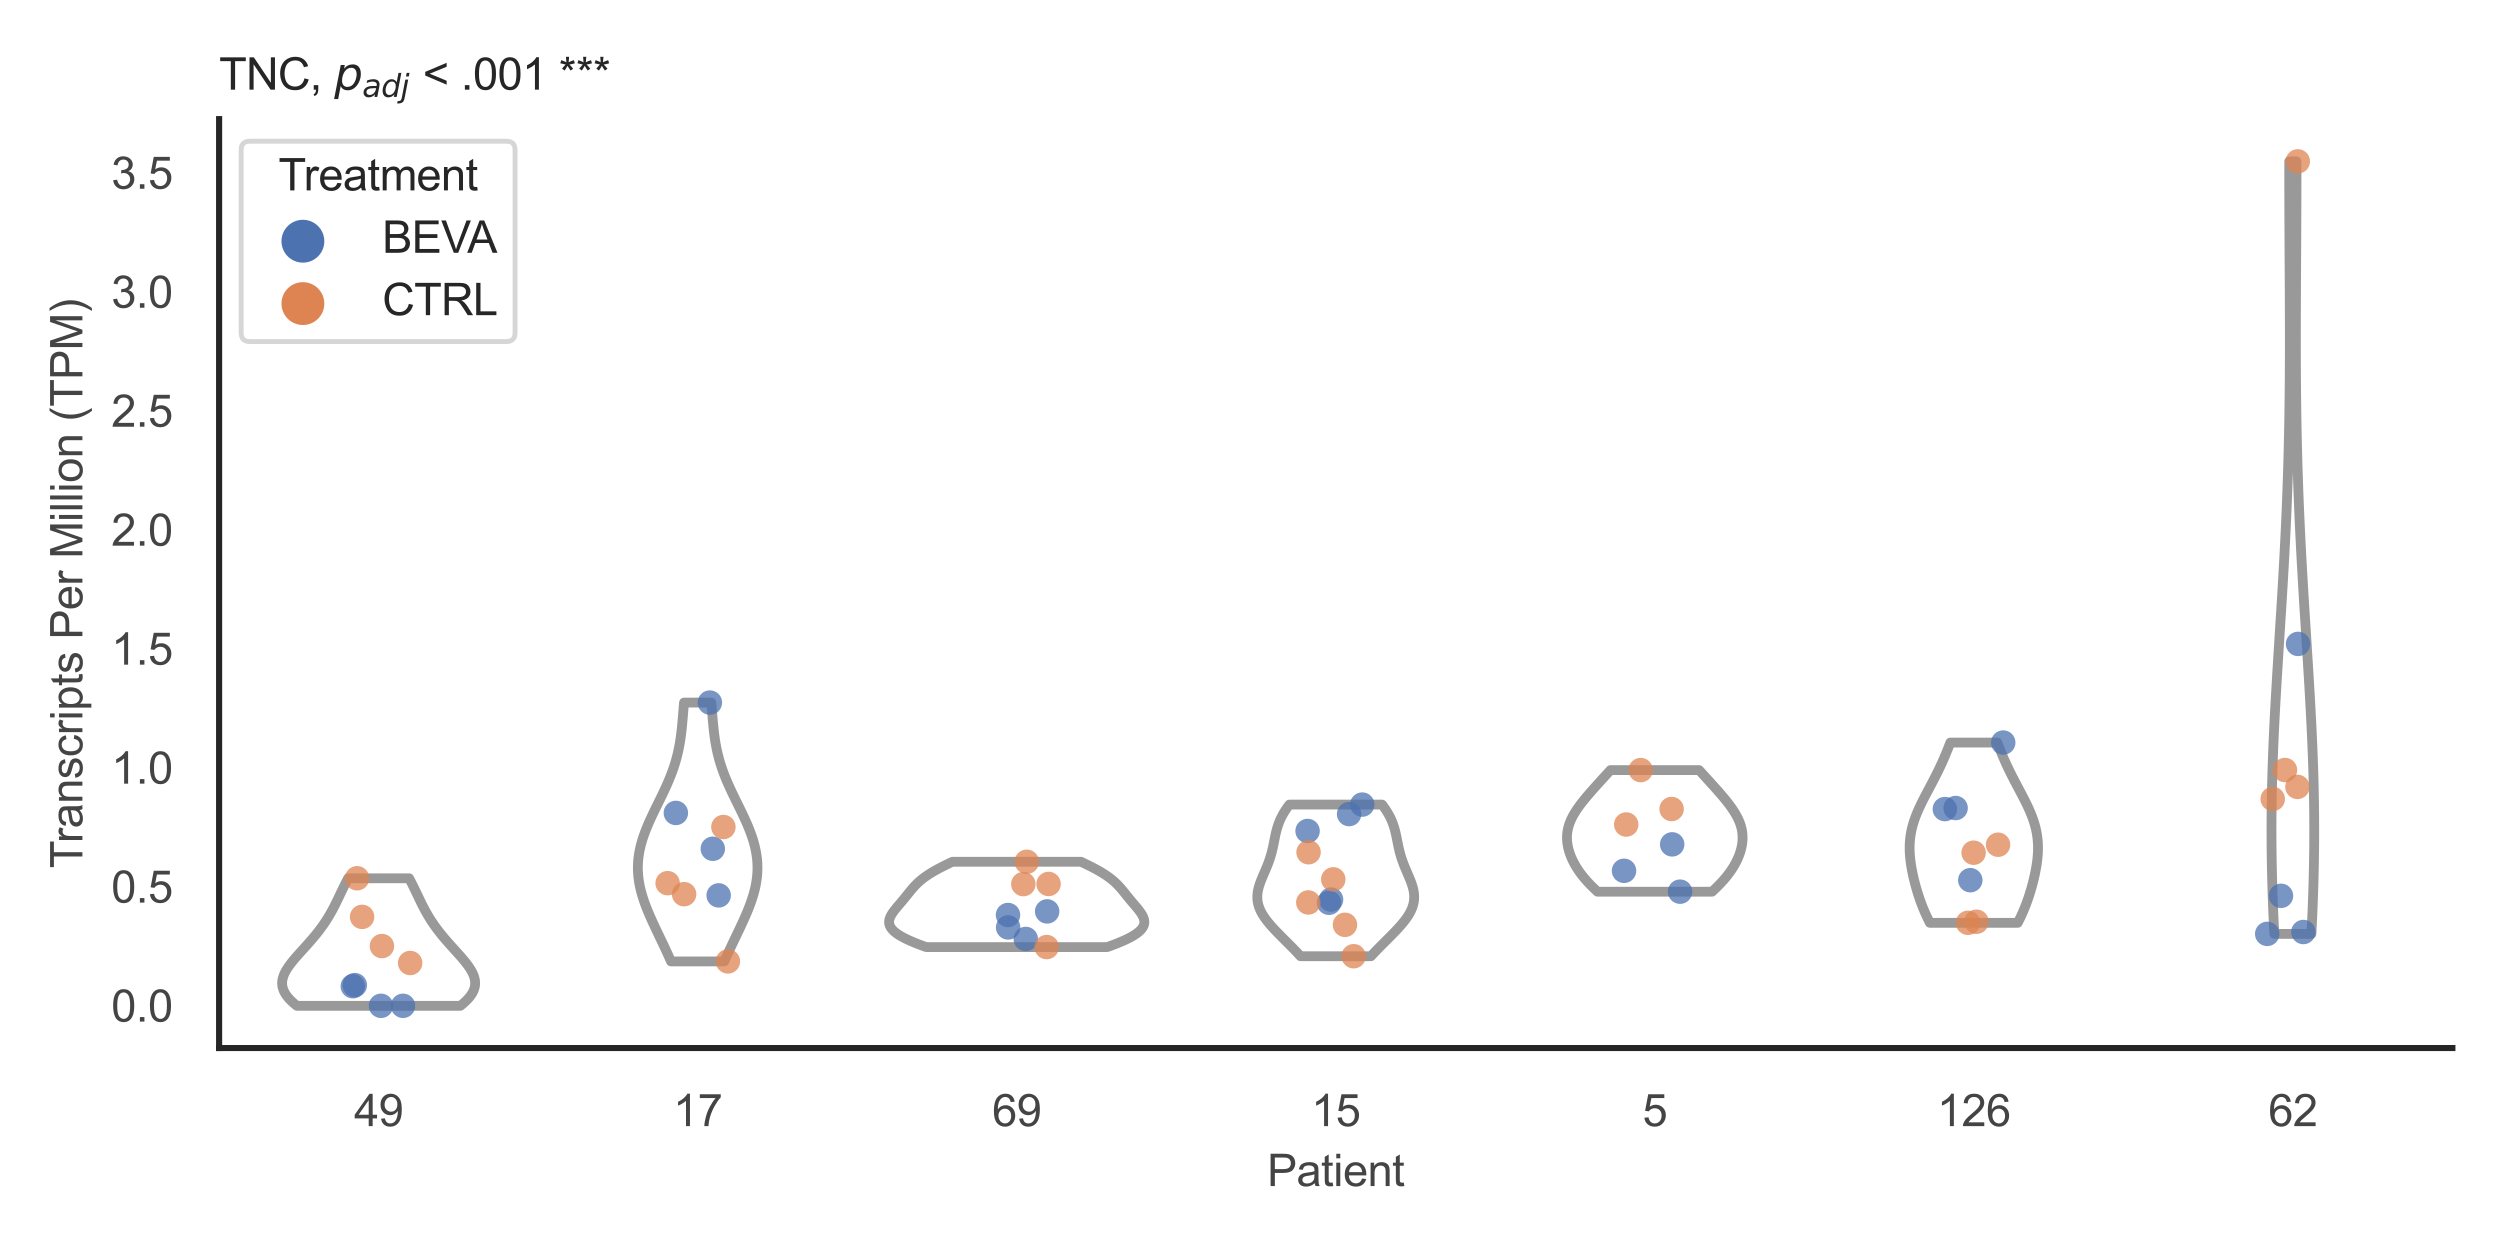<?xml version="1.0" encoding="utf-8" standalone="no"?>
<!DOCTYPE svg PUBLIC "-//W3C//DTD SVG 1.1//EN"
  "http://www.w3.org/Graphics/SVG/1.1/DTD/svg11.dtd">
<svg xmlns:xlink="http://www.w3.org/1999/xlink" width="510.236pt" height="255.118pt" viewBox="0 0 510.236 255.118" xmlns="http://www.w3.org/2000/svg" version="1.1">
 <defs>
  <style type="text/css">*{stroke-linejoin: round; stroke-linecap: butt}</style>
 </defs>
 <g id="figure_1">
  <g id="patch_1">
   <path d="M 0 255.118 
L 510.236 255.118 
L 510.236 0 
L 0 0 
z
" style="fill: #ffffff"/>
  </g>
  <g id="axes_1">
   <g id="patch_2">
    <path d="M 44.72 213.898 
L 500.516 213.898 
L 500.516 24.32 
L 44.72 24.32 
z
" style="fill: #ffffff"/>
   </g>
   <g id="matplotlib.axis_1">
    <g id="xtick_1">
     <g id="text_1">
      <!-- 49 -->
      <g style="fill: #444444" transform="translate(72.272 229.84)scale(0.09 -0.09)">
       <defs>
        <path id="ArialMT-34" d="M 2069 0 
L 2069 1097 
L 81 1097 
L 81 1613 
L 2172 4581 
L 2631 4581 
L 2631 1613 
L 3250 1613 
L 3250 1097 
L 2631 1097 
L 2631 0 
L 2069 0 
z
M 2069 1613 
L 2069 3678 
L 634 1613 
L 2069 1613 
z
" transform="scale(0.016)"/>
        <path id="ArialMT-39" d="M 350 1059 
L 891 1109 
Q 959 728 1153 556 
Q 1347 384 1650 384 
Q 1909 384 2104 503 
Q 2300 622 2425 820 
Q 2550 1019 2634 1356 
Q 2719 1694 2719 2044 
Q 2719 2081 2716 2156 
Q 2547 1888 2255 1720 
Q 1963 1553 1622 1553 
Q 1053 1553 659 1965 
Q 266 2378 266 3053 
Q 266 3750 677 4175 
Q 1088 4600 1706 4600 
Q 2153 4600 2523 4359 
Q 2894 4119 3086 3673 
Q 3278 3228 3278 2384 
Q 3278 1506 3087 986 
Q 2897 466 2520 194 
Q 2144 -78 1638 -78 
Q 1100 -78 759 220 
Q 419 519 350 1059 
z
M 2653 3081 
Q 2653 3566 2395 3850 
Q 2138 4134 1775 4134 
Q 1400 4134 1122 3828 
Q 844 3522 844 3034 
Q 844 2597 1108 2323 
Q 1372 2050 1759 2050 
Q 2150 2050 2401 2323 
Q 2653 2597 2653 3081 
z
" transform="scale(0.016)"/>
       </defs>
       <use xlink:href="#ArialMT-34"/>
       <use xlink:href="#ArialMT-39" x="55.615"/>
      </g>
     </g>
    </g>
    <g id="xtick_2">
     <g id="text_2">
      <!-- 17 -->
      <g style="fill: #444444" transform="translate(137.386 229.84)scale(0.09 -0.09)">
       <defs>
        <path id="ArialMT-31" d="M 2384 0 
L 1822 0 
L 1822 3584 
Q 1619 3391 1289 3197 
Q 959 3003 697 2906 
L 697 3450 
Q 1169 3672 1522 3987 
Q 1875 4303 2022 4600 
L 2384 4600 
L 2384 0 
z
" transform="scale(0.016)"/>
        <path id="ArialMT-37" d="M 303 3981 
L 303 4522 
L 3269 4522 
L 3269 4084 
Q 2831 3619 2401 2847 
Q 1972 2075 1738 1259 
Q 1569 684 1522 0 
L 944 0 
Q 953 541 1156 1306 
Q 1359 2072 1739 2783 
Q 2119 3494 2547 3981 
L 303 3981 
z
" transform="scale(0.016)"/>
       </defs>
       <use xlink:href="#ArialMT-31"/>
       <use xlink:href="#ArialMT-37" x="55.615"/>
      </g>
     </g>
    </g>
    <g id="xtick_3">
     <g id="text_3">
      <!-- 69 -->
      <g style="fill: #444444" transform="translate(202.5 229.84)scale(0.09 -0.09)">
       <defs>
        <path id="ArialMT-36" d="M 3184 3459 
L 2625 3416 
Q 2550 3747 2413 3897 
Q 2184 4138 1850 4138 
Q 1581 4138 1378 3988 
Q 1113 3794 959 3422 
Q 806 3050 800 2363 
Q 1003 2672 1297 2822 
Q 1591 2972 1913 2972 
Q 2475 2972 2870 2558 
Q 3266 2144 3266 1488 
Q 3266 1056 3080 686 
Q 2894 316 2569 119 
Q 2244 -78 1831 -78 
Q 1128 -78 684 439 
Q 241 956 241 2144 
Q 241 3472 731 4075 
Q 1159 4600 1884 4600 
Q 2425 4600 2770 4297 
Q 3116 3994 3184 3459 
z
M 888 1484 
Q 888 1194 1011 928 
Q 1134 663 1356 523 
Q 1578 384 1822 384 
Q 2178 384 2434 671 
Q 2691 959 2691 1453 
Q 2691 1928 2437 2201 
Q 2184 2475 1800 2475 
Q 1419 2475 1153 2201 
Q 888 1928 888 1484 
z
" transform="scale(0.016)"/>
       </defs>
       <use xlink:href="#ArialMT-36"/>
       <use xlink:href="#ArialMT-39" x="55.615"/>
      </g>
     </g>
    </g>
    <g id="xtick_4">
     <g id="text_4">
      <!-- 15 -->
      <g style="fill: #444444" transform="translate(267.613 229.84)scale(0.09 -0.09)">
       <defs>
        <path id="ArialMT-35" d="M 266 1200 
L 856 1250 
Q 922 819 1161 601 
Q 1400 384 1738 384 
Q 2144 384 2425 690 
Q 2706 997 2706 1503 
Q 2706 1984 2436 2262 
Q 2166 2541 1728 2541 
Q 1456 2541 1237 2417 
Q 1019 2294 894 2097 
L 366 2166 
L 809 4519 
L 3088 4519 
L 3088 3981 
L 1259 3981 
L 1013 2750 
Q 1425 3038 1878 3038 
Q 2478 3038 2890 2622 
Q 3303 2206 3303 1553 
Q 3303 931 2941 478 
Q 2500 -78 1738 -78 
Q 1113 -78 717 272 
Q 322 622 266 1200 
z
" transform="scale(0.016)"/>
       </defs>
       <use xlink:href="#ArialMT-31"/>
       <use xlink:href="#ArialMT-35" x="55.615"/>
      </g>
     </g>
    </g>
    <g id="xtick_5">
     <g id="text_5">
      <!-- 5 -->
      <g style="fill: #444444" transform="translate(335.229 229.84)scale(0.09 -0.09)">
       <use xlink:href="#ArialMT-35"/>
      </g>
     </g>
    </g>
    <g id="xtick_6">
     <g id="text_6">
      <!-- 126 -->
      <g style="fill: #444444" transform="translate(395.338 229.84)scale(0.09 -0.09)">
       <defs>
        <path id="ArialMT-32" d="M 3222 541 
L 3222 0 
L 194 0 
Q 188 203 259 391 
Q 375 700 629 1000 
Q 884 1300 1366 1694 
Q 2113 2306 2375 2664 
Q 2638 3022 2638 3341 
Q 2638 3675 2398 3904 
Q 2159 4134 1775 4134 
Q 1369 4134 1125 3890 
Q 881 3647 878 3216 
L 300 3275 
Q 359 3922 746 4261 
Q 1134 4600 1788 4600 
Q 2447 4600 2831 4234 
Q 3216 3869 3216 3328 
Q 3216 3053 3103 2787 
Q 2991 2522 2730 2228 
Q 2469 1934 1863 1422 
Q 1356 997 1212 845 
Q 1069 694 975 541 
L 3222 541 
z
" transform="scale(0.016)"/>
       </defs>
       <use xlink:href="#ArialMT-31"/>
       <use xlink:href="#ArialMT-32" x="55.615"/>
       <use xlink:href="#ArialMT-36" x="111.23"/>
      </g>
     </g>
    </g>
    <g id="xtick_7">
     <g id="text_7">
      <!-- 62 -->
      <g style="fill: #444444" transform="translate(462.955 229.84)scale(0.09 -0.09)">
       <use xlink:href="#ArialMT-36"/>
       <use xlink:href="#ArialMT-32" x="55.615"/>
      </g>
     </g>
    </g>
    <g id="text_8">
     <!-- Patient -->
     <g style="fill: #444444" transform="translate(258.609 242.071)scale(0.09 -0.09)">
      <defs>
       <path id="ArialMT-50" d="M 494 0 
L 494 4581 
L 2222 4581 
Q 2678 4581 2919 4538 
Q 3256 4481 3484 4323 
Q 3713 4166 3852 3881 
Q 3991 3597 3991 3256 
Q 3991 2672 3619 2267 
Q 3247 1863 2275 1863 
L 1100 1863 
L 1100 0 
L 494 0 
z
M 1100 2403 
L 2284 2403 
Q 2872 2403 3119 2622 
Q 3366 2841 3366 3238 
Q 3366 3525 3220 3729 
Q 3075 3934 2838 4000 
Q 2684 4041 2272 4041 
L 1100 4041 
L 1100 2403 
z
" transform="scale(0.016)"/>
       <path id="ArialMT-61" d="M 2588 409 
Q 2275 144 1986 34 
Q 1697 -75 1366 -75 
Q 819 -75 525 192 
Q 231 459 231 875 
Q 231 1119 342 1320 
Q 453 1522 633 1644 
Q 813 1766 1038 1828 
Q 1203 1872 1538 1913 
Q 2219 1994 2541 2106 
Q 2544 2222 2544 2253 
Q 2544 2597 2384 2738 
Q 2169 2928 1744 2928 
Q 1347 2928 1158 2789 
Q 969 2650 878 2297 
L 328 2372 
Q 403 2725 575 2942 
Q 747 3159 1072 3276 
Q 1397 3394 1825 3394 
Q 2250 3394 2515 3294 
Q 2781 3194 2906 3042 
Q 3031 2891 3081 2659 
Q 3109 2516 3109 2141 
L 3109 1391 
Q 3109 606 3145 398 
Q 3181 191 3288 0 
L 2700 0 
Q 2613 175 2588 409 
z
M 2541 1666 
Q 2234 1541 1622 1453 
Q 1275 1403 1131 1340 
Q 988 1278 909 1158 
Q 831 1038 831 891 
Q 831 666 1001 516 
Q 1172 366 1500 366 
Q 1825 366 2078 508 
Q 2331 650 2450 897 
Q 2541 1088 2541 1459 
L 2541 1666 
z
" transform="scale(0.016)"/>
       <path id="ArialMT-74" d="M 1650 503 
L 1731 6 
Q 1494 -44 1306 -44 
Q 1000 -44 831 53 
Q 663 150 594 308 
Q 525 466 525 972 
L 525 2881 
L 113 2881 
L 113 3319 
L 525 3319 
L 525 4141 
L 1084 4478 
L 1084 3319 
L 1650 3319 
L 1650 2881 
L 1084 2881 
L 1084 941 
Q 1084 700 1114 631 
Q 1144 563 1211 522 
Q 1278 481 1403 481 
Q 1497 481 1650 503 
z
" transform="scale(0.016)"/>
       <path id="ArialMT-69" d="M 425 3934 
L 425 4581 
L 988 4581 
L 988 3934 
L 425 3934 
z
M 425 0 
L 425 3319 
L 988 3319 
L 988 0 
L 425 0 
z
" transform="scale(0.016)"/>
       <path id="ArialMT-65" d="M 2694 1069 
L 3275 997 
Q 3138 488 2766 206 
Q 2394 -75 1816 -75 
Q 1088 -75 661 373 
Q 234 822 234 1631 
Q 234 2469 665 2931 
Q 1097 3394 1784 3394 
Q 2450 3394 2872 2941 
Q 3294 2488 3294 1666 
Q 3294 1616 3291 1516 
L 816 1516 
Q 847 969 1125 678 
Q 1403 388 1819 388 
Q 2128 388 2347 550 
Q 2566 713 2694 1069 
z
M 847 1978 
L 2700 1978 
Q 2663 2397 2488 2606 
Q 2219 2931 1791 2931 
Q 1403 2931 1139 2672 
Q 875 2413 847 1978 
z
" transform="scale(0.016)"/>
       <path id="ArialMT-6e" d="M 422 0 
L 422 3319 
L 928 3319 
L 928 2847 
Q 1294 3394 1984 3394 
Q 2284 3394 2536 3286 
Q 2788 3178 2913 3003 
Q 3038 2828 3088 2588 
Q 3119 2431 3119 2041 
L 3119 0 
L 2556 0 
L 2556 2019 
Q 2556 2363 2490 2533 
Q 2425 2703 2258 2804 
Q 2091 2906 1866 2906 
Q 1506 2906 1245 2678 
Q 984 2450 984 1813 
L 984 0 
L 422 0 
z
" transform="scale(0.016)"/>
      </defs>
      <use xlink:href="#ArialMT-50"/>
      <use xlink:href="#ArialMT-61" x="66.699"/>
      <use xlink:href="#ArialMT-74" x="122.314"/>
      <use xlink:href="#ArialMT-69" x="150.098"/>
      <use xlink:href="#ArialMT-65" x="172.314"/>
      <use xlink:href="#ArialMT-6e" x="227.93"/>
      <use xlink:href="#ArialMT-74" x="283.545"/>
     </g>
    </g>
   </g>
   <g id="matplotlib.axis_2">
    <g id="ytick_1">
     <g id="text_9">
      <!-- 0.0 -->
      <g style="fill: #444444" transform="translate(22.71 208.502)scale(0.09 -0.09)">
       <defs>
        <path id="ArialMT-30" d="M 266 2259 
Q 266 3072 433 3567 
Q 600 4063 929 4331 
Q 1259 4600 1759 4600 
Q 2128 4600 2406 4451 
Q 2684 4303 2865 4023 
Q 3047 3744 3150 3342 
Q 3253 2941 3253 2259 
Q 3253 1453 3087 958 
Q 2922 463 2592 192 
Q 2263 -78 1759 -78 
Q 1097 -78 719 397 
Q 266 969 266 2259 
z
M 844 2259 
Q 844 1131 1108 757 
Q 1372 384 1759 384 
Q 2147 384 2411 759 
Q 2675 1134 2675 2259 
Q 2675 3391 2411 3762 
Q 2147 4134 1753 4134 
Q 1366 4134 1134 3806 
Q 844 3388 844 2259 
z
" transform="scale(0.016)"/>
        <path id="ArialMT-2e" d="M 581 0 
L 581 641 
L 1222 641 
L 1222 0 
L 581 0 
z
" transform="scale(0.016)"/>
       </defs>
       <use xlink:href="#ArialMT-30"/>
       <use xlink:href="#ArialMT-2e" x="55.615"/>
       <use xlink:href="#ArialMT-30" x="83.398"/>
      </g>
     </g>
    </g>
    <g id="ytick_2">
     <g id="text_10">
      <!-- 0.5 -->
      <g style="fill: #444444" transform="translate(22.71 184.219)scale(0.09 -0.09)">
       <use xlink:href="#ArialMT-30"/>
       <use xlink:href="#ArialMT-2e" x="55.615"/>
       <use xlink:href="#ArialMT-35" x="83.398"/>
      </g>
     </g>
    </g>
    <g id="ytick_3">
     <g id="text_11">
      <!-- 1.0 -->
      <g style="fill: #444444" transform="translate(22.71 159.937)scale(0.09 -0.09)">
       <use xlink:href="#ArialMT-31"/>
       <use xlink:href="#ArialMT-2e" x="55.615"/>
       <use xlink:href="#ArialMT-30" x="83.398"/>
      </g>
     </g>
    </g>
    <g id="ytick_4">
     <g id="text_12">
      <!-- 1.5 -->
      <g style="fill: #444444" transform="translate(22.71 135.654)scale(0.09 -0.09)">
       <use xlink:href="#ArialMT-31"/>
       <use xlink:href="#ArialMT-2e" x="55.615"/>
       <use xlink:href="#ArialMT-35" x="83.398"/>
      </g>
     </g>
    </g>
    <g id="ytick_5">
     <g id="text_13">
      <!-- 2.0 -->
      <g style="fill: #444444" transform="translate(22.71 111.372)scale(0.09 -0.09)">
       <use xlink:href="#ArialMT-32"/>
       <use xlink:href="#ArialMT-2e" x="55.615"/>
       <use xlink:href="#ArialMT-30" x="83.398"/>
      </g>
     </g>
    </g>
    <g id="ytick_6">
     <g id="text_14">
      <!-- 2.5 -->
      <g style="fill: #444444" transform="translate(22.71 87.089)scale(0.09 -0.09)">
       <use xlink:href="#ArialMT-32"/>
       <use xlink:href="#ArialMT-2e" x="55.615"/>
       <use xlink:href="#ArialMT-35" x="83.398"/>
      </g>
     </g>
    </g>
    <g id="ytick_7">
     <g id="text_15">
      <!-- 3.0 -->
      <g style="fill: #444444" transform="translate(22.71 62.807)scale(0.09 -0.09)">
       <defs>
        <path id="ArialMT-33" d="M 269 1209 
L 831 1284 
Q 928 806 1161 595 
Q 1394 384 1728 384 
Q 2125 384 2398 659 
Q 2672 934 2672 1341 
Q 2672 1728 2419 1979 
Q 2166 2231 1775 2231 
Q 1616 2231 1378 2169 
L 1441 2663 
Q 1497 2656 1531 2656 
Q 1891 2656 2178 2843 
Q 2466 3031 2466 3422 
Q 2466 3731 2256 3934 
Q 2047 4138 1716 4138 
Q 1388 4138 1169 3931 
Q 950 3725 888 3313 
L 325 3413 
Q 428 3978 793 4289 
Q 1159 4600 1703 4600 
Q 2078 4600 2393 4439 
Q 2709 4278 2876 4000 
Q 3044 3722 3044 3409 
Q 3044 3113 2884 2869 
Q 2725 2625 2413 2481 
Q 2819 2388 3044 2092 
Q 3269 1797 3269 1353 
Q 3269 753 2831 336 
Q 2394 -81 1725 -81 
Q 1122 -81 723 278 
Q 325 638 269 1209 
z
" transform="scale(0.016)"/>
       </defs>
       <use xlink:href="#ArialMT-33"/>
       <use xlink:href="#ArialMT-2e" x="55.615"/>
       <use xlink:href="#ArialMT-30" x="83.398"/>
      </g>
     </g>
    </g>
    <g id="ytick_8">
     <g id="text_16">
      <!-- 3.5 -->
      <g style="fill: #444444" transform="translate(22.71 38.524)scale(0.09 -0.09)">
       <use xlink:href="#ArialMT-33"/>
       <use xlink:href="#ArialMT-2e" x="55.615"/>
       <use xlink:href="#ArialMT-35" x="83.398"/>
      </g>
     </g>
    </g>
    <g id="text_17">
     <!-- Transcripts Per Million (TPM) -->
     <g style="fill: #444444" transform="translate(16.816 177.194)rotate(-90)scale(0.09 -0.09)">
      <defs>
       <path id="ArialMT-54" d="M 1659 0 
L 1659 4041 
L 150 4041 
L 150 4581 
L 3781 4581 
L 3781 4041 
L 2266 4041 
L 2266 0 
L 1659 0 
z
" transform="scale(0.016)"/>
       <path id="ArialMT-72" d="M 416 0 
L 416 3319 
L 922 3319 
L 922 2816 
Q 1116 3169 1280 3281 
Q 1444 3394 1641 3394 
Q 1925 3394 2219 3213 
L 2025 2691 
Q 1819 2813 1613 2813 
Q 1428 2813 1281 2702 
Q 1134 2591 1072 2394 
Q 978 2094 978 1738 
L 978 0 
L 416 0 
z
" transform="scale(0.016)"/>
       <path id="ArialMT-73" d="M 197 991 
L 753 1078 
Q 800 744 1014 566 
Q 1228 388 1613 388 
Q 2000 388 2187 545 
Q 2375 703 2375 916 
Q 2375 1106 2209 1216 
Q 2094 1291 1634 1406 
Q 1016 1563 777 1677 
Q 538 1791 414 1992 
Q 291 2194 291 2438 
Q 291 2659 392 2848 
Q 494 3038 669 3163 
Q 800 3259 1026 3326 
Q 1253 3394 1513 3394 
Q 1903 3394 2198 3281 
Q 2494 3169 2634 2976 
Q 2775 2784 2828 2463 
L 2278 2388 
Q 2241 2644 2061 2787 
Q 1881 2931 1553 2931 
Q 1166 2931 1000 2803 
Q 834 2675 834 2503 
Q 834 2394 903 2306 
Q 972 2216 1119 2156 
Q 1203 2125 1616 2013 
Q 2213 1853 2448 1751 
Q 2684 1650 2818 1456 
Q 2953 1263 2953 975 
Q 2953 694 2789 445 
Q 2625 197 2315 61 
Q 2006 -75 1616 -75 
Q 969 -75 630 194 
Q 291 463 197 991 
z
" transform="scale(0.016)"/>
       <path id="ArialMT-63" d="M 2588 1216 
L 3141 1144 
Q 3050 572 2676 248 
Q 2303 -75 1759 -75 
Q 1078 -75 664 370 
Q 250 816 250 1647 
Q 250 2184 428 2587 
Q 606 2991 970 3192 
Q 1334 3394 1763 3394 
Q 2303 3394 2647 3120 
Q 2991 2847 3088 2344 
L 2541 2259 
Q 2463 2594 2264 2762 
Q 2066 2931 1784 2931 
Q 1359 2931 1093 2626 
Q 828 2322 828 1663 
Q 828 994 1084 691 
Q 1341 388 1753 388 
Q 2084 388 2306 591 
Q 2528 794 2588 1216 
z
" transform="scale(0.016)"/>
       <path id="ArialMT-70" d="M 422 -1272 
L 422 3319 
L 934 3319 
L 934 2888 
Q 1116 3141 1344 3267 
Q 1572 3394 1897 3394 
Q 2322 3394 2647 3175 
Q 2972 2956 3137 2557 
Q 3303 2159 3303 1684 
Q 3303 1175 3120 767 
Q 2938 359 2589 142 
Q 2241 -75 1856 -75 
Q 1575 -75 1351 44 
Q 1128 163 984 344 
L 984 -1272 
L 422 -1272 
z
M 931 1641 
Q 931 1000 1190 694 
Q 1450 388 1819 388 
Q 2194 388 2461 705 
Q 2728 1022 2728 1688 
Q 2728 2322 2467 2637 
Q 2206 2953 1844 2953 
Q 1484 2953 1207 2617 
Q 931 2281 931 1641 
z
" transform="scale(0.016)"/>
       <path id="ArialMT-20" transform="scale(0.016)"/>
       <path id="ArialMT-4d" d="M 475 0 
L 475 4581 
L 1388 4581 
L 2472 1338 
Q 2622 884 2691 659 
Q 2769 909 2934 1394 
L 4031 4581 
L 4847 4581 
L 4847 0 
L 4263 0 
L 4263 3834 
L 2931 0 
L 2384 0 
L 1059 3900 
L 1059 0 
L 475 0 
z
" transform="scale(0.016)"/>
       <path id="ArialMT-6c" d="M 409 0 
L 409 4581 
L 972 4581 
L 972 0 
L 409 0 
z
" transform="scale(0.016)"/>
       <path id="ArialMT-6f" d="M 213 1659 
Q 213 2581 725 3025 
Q 1153 3394 1769 3394 
Q 2453 3394 2887 2945 
Q 3322 2497 3322 1706 
Q 3322 1066 3130 698 
Q 2938 331 2570 128 
Q 2203 -75 1769 -75 
Q 1072 -75 642 372 
Q 213 819 213 1659 
z
M 791 1659 
Q 791 1022 1069 705 
Q 1347 388 1769 388 
Q 2188 388 2466 706 
Q 2744 1025 2744 1678 
Q 2744 2294 2464 2611 
Q 2184 2928 1769 2928 
Q 1347 2928 1069 2612 
Q 791 2297 791 1659 
z
" transform="scale(0.016)"/>
       <path id="ArialMT-28" d="M 1497 -1347 
Q 1031 -759 709 28 
Q 388 816 388 1659 
Q 388 2403 628 3084 
Q 909 3875 1497 4659 
L 1900 4659 
Q 1522 4009 1400 3731 
Q 1209 3300 1100 2831 
Q 966 2247 966 1656 
Q 966 153 1900 -1347 
L 1497 -1347 
z
" transform="scale(0.016)"/>
       <path id="ArialMT-29" d="M 791 -1347 
L 388 -1347 
Q 1322 153 1322 1656 
Q 1322 2244 1188 2822 
Q 1081 3291 891 3722 
Q 769 4003 388 4659 
L 791 4659 
Q 1378 3875 1659 3084 
Q 1900 2403 1900 1659 
Q 1900 816 1576 28 
Q 1253 -759 791 -1347 
z
" transform="scale(0.016)"/>
      </defs>
      <use xlink:href="#ArialMT-54"/>
      <use xlink:href="#ArialMT-72" x="57.334"/>
      <use xlink:href="#ArialMT-61" x="90.635"/>
      <use xlink:href="#ArialMT-6e" x="146.25"/>
      <use xlink:href="#ArialMT-73" x="201.865"/>
      <use xlink:href="#ArialMT-63" x="251.865"/>
      <use xlink:href="#ArialMT-72" x="301.865"/>
      <use xlink:href="#ArialMT-69" x="335.166"/>
      <use xlink:href="#ArialMT-70" x="357.383"/>
      <use xlink:href="#ArialMT-74" x="412.998"/>
      <use xlink:href="#ArialMT-73" x="440.781"/>
      <use xlink:href="#ArialMT-20" x="490.781"/>
      <use xlink:href="#ArialMT-50" x="518.564"/>
      <use xlink:href="#ArialMT-65" x="585.264"/>
      <use xlink:href="#ArialMT-72" x="640.879"/>
      <use xlink:href="#ArialMT-20" x="674.18"/>
      <use xlink:href="#ArialMT-4d" x="701.963"/>
      <use xlink:href="#ArialMT-69" x="785.264"/>
      <use xlink:href="#ArialMT-6c" x="807.48"/>
      <use xlink:href="#ArialMT-6c" x="829.697"/>
      <use xlink:href="#ArialMT-69" x="851.914"/>
      <use xlink:href="#ArialMT-6f" x="874.131"/>
      <use xlink:href="#ArialMT-6e" x="929.746"/>
      <use xlink:href="#ArialMT-20" x="985.361"/>
      <use xlink:href="#ArialMT-28" x="1013.145"/>
      <use xlink:href="#ArialMT-54" x="1046.445"/>
      <use xlink:href="#ArialMT-50" x="1107.529"/>
      <use xlink:href="#ArialMT-4d" x="1174.229"/>
      <use xlink:href="#ArialMT-29" x="1257.529"/>
     </g>
    </g>
   </g>
   <g id="PolyCollection_1">
    <defs>
     <path id="mefd2fcfe70" d="M 93.958 -49.837 
L 60.596 -49.837 
L 60.27 -50.1 
L 59.96 -50.363 
L 59.667 -50.626 
L 59.392 -50.889 
L 59.135 -51.152 
L 58.896 -51.415 
L 58.677 -51.678 
L 58.477 -51.941 
L 58.298 -52.204 
L 58.138 -52.467 
L 57.999 -52.73 
L 57.879 -52.992 
L 57.78 -53.255 
L 57.702 -53.518 
L 57.643 -53.781 
L 57.603 -54.044 
L 57.583 -54.307 
L 57.582 -54.57 
L 57.599 -54.833 
L 57.634 -55.096 
L 57.686 -55.359 
L 57.755 -55.622 
L 57.839 -55.885 
L 57.938 -56.148 
L 58.052 -56.411 
L 58.18 -56.674 
L 58.32 -56.937 
L 58.472 -57.199 
L 58.636 -57.462 
L 58.81 -57.725 
L 58.993 -57.988 
L 59.185 -58.251 
L 59.384 -58.514 
L 59.591 -58.777 
L 59.804 -59.04 
L 60.023 -59.303 
L 60.246 -59.566 
L 60.473 -59.829 
L 60.704 -60.092 
L 60.937 -60.355 
L 61.173 -60.618 
L 61.41 -60.881 
L 61.647 -61.144 
L 61.886 -61.407 
L 62.124 -61.669 
L 62.361 -61.932 
L 62.597 -62.195 
L 62.832 -62.458 
L 63.066 -62.721 
L 63.297 -62.984 
L 63.525 -63.247 
L 63.751 -63.51 
L 63.974 -63.773 
L 64.193 -64.036 
L 64.409 -64.299 
L 64.622 -64.562 
L 64.831 -64.825 
L 65.036 -65.088 
L 65.237 -65.351 
L 65.434 -65.614 
L 65.627 -65.876 
L 65.816 -66.139 
L 66.001 -66.402 
L 66.182 -66.665 
L 66.359 -66.928 
L 66.532 -67.191 
L 66.7 -67.454 
L 66.865 -67.717 
L 67.027 -67.98 
L 67.184 -68.243 
L 67.338 -68.506 
L 67.489 -68.769 
L 67.637 -69.032 
L 67.781 -69.295 
L 67.923 -69.558 
L 68.062 -69.821 
L 68.198 -70.084 
L 68.333 -70.346 
L 68.465 -70.609 
L 68.596 -70.872 
L 68.725 -71.135 
L 68.853 -71.398 
L 68.98 -71.661 
L 69.106 -71.924 
L 69.232 -72.187 
L 69.357 -72.45 
L 69.482 -72.713 
L 69.607 -72.976 
L 69.733 -73.239 
L 69.86 -73.502 
L 69.987 -73.765 
L 70.115 -74.028 
L 70.244 -74.291 
L 70.375 -74.554 
L 70.507 -74.816 
L 70.641 -75.079 
L 70.776 -75.342 
L 70.913 -75.605 
L 71.052 -75.868 
L 83.502 -75.868 
L 83.502 -75.868 
L 83.641 -75.605 
L 83.778 -75.342 
L 83.913 -75.079 
L 84.047 -74.816 
L 84.179 -74.554 
L 84.309 -74.291 
L 84.439 -74.028 
L 84.567 -73.765 
L 84.694 -73.502 
L 84.821 -73.239 
L 84.946 -72.976 
L 85.072 -72.713 
L 85.197 -72.45 
L 85.322 -72.187 
L 85.448 -71.924 
L 85.574 -71.661 
L 85.701 -71.398 
L 85.829 -71.135 
L 85.958 -70.872 
L 86.089 -70.609 
L 86.221 -70.346 
L 86.355 -70.084 
L 86.492 -69.821 
L 86.631 -69.558 
L 86.773 -69.295 
L 86.917 -69.032 
L 87.065 -68.769 
L 87.215 -68.506 
L 87.37 -68.243 
L 87.527 -67.98 
L 87.688 -67.717 
L 87.853 -67.454 
L 88.022 -67.191 
L 88.195 -66.928 
L 88.372 -66.665 
L 88.553 -66.402 
L 88.737 -66.139 
L 88.926 -65.876 
L 89.119 -65.614 
L 89.317 -65.351 
L 89.518 -65.088 
L 89.723 -64.825 
L 89.932 -64.562 
L 90.144 -64.299 
L 90.36 -64.036 
L 90.58 -63.773 
L 90.803 -63.51 
L 91.029 -63.247 
L 91.257 -62.984 
L 91.488 -62.721 
L 91.721 -62.458 
L 91.956 -62.195 
L 92.193 -61.932 
L 92.43 -61.669 
L 92.668 -61.407 
L 92.906 -61.144 
L 93.144 -60.881 
L 93.381 -60.618 
L 93.617 -60.355 
L 93.85 -60.092 
L 94.081 -59.829 
L 94.308 -59.566 
L 94.531 -59.303 
L 94.75 -59.04 
L 94.963 -58.777 
L 95.169 -58.514 
L 95.369 -58.251 
L 95.561 -57.988 
L 95.744 -57.725 
L 95.918 -57.462 
L 96.081 -57.199 
L 96.234 -56.937 
L 96.374 -56.674 
L 96.501 -56.411 
L 96.615 -56.148 
L 96.715 -55.885 
L 96.799 -55.622 
L 96.868 -55.359 
L 96.92 -55.096 
L 96.955 -54.833 
L 96.972 -54.57 
L 96.97 -54.307 
L 96.95 -54.044 
L 96.911 -53.781 
L 96.852 -53.518 
L 96.773 -53.255 
L 96.674 -52.992 
L 96.555 -52.73 
L 96.416 -52.467 
L 96.256 -52.204 
L 96.076 -51.941 
L 95.877 -51.678 
L 95.657 -51.415 
L 95.419 -51.152 
L 95.162 -50.889 
L 94.886 -50.626 
L 94.594 -50.363 
L 94.284 -50.1 
L 93.958 -49.837 
z
" style="stroke: #999999; stroke-width: 2"/>
    </defs>
    <g clip-path="url(#p4675e502ab)">
     <use xlink:href="#mefd2fcfe70" x="0" y="255.118" style="fill: #ffffff; stroke: #999999; stroke-width: 2"/>
    </g>
   </g>
   <g id="PolyCollection_2">
    <defs>
     <path id="m4b8e65d664" d="M 147.835 -58.901 
L 136.947 -58.901 
L 136.712 -59.435 
L 136.473 -59.968 
L 136.23 -60.502 
L 135.984 -61.036 
L 135.736 -61.569 
L 135.485 -62.103 
L 135.232 -62.636 
L 134.977 -63.17 
L 134.722 -63.704 
L 134.466 -64.237 
L 134.211 -64.771 
L 133.957 -65.304 
L 133.704 -65.838 
L 133.454 -66.372 
L 133.208 -66.905 
L 132.965 -67.439 
L 132.728 -67.972 
L 132.496 -68.506 
L 132.27 -69.04 
L 132.053 -69.573 
L 131.843 -70.107 
L 131.643 -70.64 
L 131.452 -71.174 
L 131.273 -71.708 
L 131.105 -72.241 
L 130.949 -72.775 
L 130.806 -73.308 
L 130.676 -73.842 
L 130.561 -74.376 
L 130.46 -74.909 
L 130.374 -75.443 
L 130.304 -75.976 
L 130.25 -76.51 
L 130.212 -77.044 
L 130.19 -77.577 
L 130.185 -78.111 
L 130.196 -78.644 
L 130.224 -79.178 
L 130.268 -79.712 
L 130.329 -80.245 
L 130.406 -80.779 
L 130.498 -81.312 
L 130.606 -81.846 
L 130.73 -82.38 
L 130.867 -82.913 
L 131.019 -83.447 
L 131.184 -83.98 
L 131.362 -84.514 
L 131.552 -85.048 
L 131.753 -85.581 
L 131.965 -86.115 
L 132.186 -86.648 
L 132.416 -87.182 
L 132.654 -87.715 
L 132.898 -88.249 
L 133.148 -88.783 
L 133.403 -89.316 
L 133.661 -89.85 
L 133.922 -90.383 
L 134.184 -90.917 
L 134.447 -91.451 
L 134.709 -91.984 
L 134.969 -92.518 
L 135.226 -93.051 
L 135.48 -93.585 
L 135.73 -94.119 
L 135.974 -94.652 
L 136.211 -95.186 
L 136.442 -95.719 
L 136.664 -96.253 
L 136.879 -96.787 
L 137.084 -97.32 
L 137.28 -97.854 
L 137.467 -98.387 
L 137.643 -98.921 
L 137.81 -99.455 
L 137.966 -99.988 
L 138.112 -100.522 
L 138.248 -101.055 
L 138.375 -101.589 
L 138.492 -102.123 
L 138.599 -102.656 
L 138.698 -103.19 
L 138.789 -103.723 
L 138.872 -104.257 
L 138.948 -104.791 
L 139.018 -105.324 
L 139.082 -105.858 
L 139.141 -106.391 
L 139.195 -106.925 
L 139.247 -107.459 
L 139.295 -107.992 
L 139.341 -108.526 
L 139.386 -109.059 
L 139.43 -109.593 
L 139.473 -110.127 
L 139.517 -110.66 
L 139.562 -111.194 
L 139.608 -111.727 
L 145.174 -111.727 
L 145.174 -111.727 
L 145.22 -111.194 
L 145.264 -110.66 
L 145.308 -110.127 
L 145.352 -109.593 
L 145.396 -109.059 
L 145.44 -108.526 
L 145.486 -107.992 
L 145.535 -107.459 
L 145.586 -106.925 
L 145.64 -106.391 
L 145.699 -105.858 
L 145.763 -105.324 
L 145.833 -104.791 
L 145.909 -104.257 
L 145.992 -103.723 
L 146.083 -103.19 
L 146.182 -102.656 
L 146.29 -102.123 
L 146.407 -101.589 
L 146.533 -101.055 
L 146.669 -100.522 
L 146.815 -99.988 
L 146.971 -99.455 
L 147.138 -98.921 
L 147.314 -98.387 
L 147.501 -97.854 
L 147.697 -97.32 
L 147.903 -96.787 
L 148.117 -96.253 
L 148.34 -95.719 
L 148.57 -95.186 
L 148.808 -94.652 
L 149.052 -94.119 
L 149.301 -93.585 
L 149.555 -93.051 
L 149.812 -92.518 
L 150.073 -91.984 
L 150.335 -91.451 
L 150.597 -90.917 
L 150.86 -90.383 
L 151.12 -89.85 
L 151.379 -89.316 
L 151.633 -88.783 
L 151.883 -88.249 
L 152.128 -87.715 
L 152.365 -87.182 
L 152.595 -86.648 
L 152.816 -86.115 
L 153.028 -85.581 
L 153.229 -85.048 
L 153.419 -84.514 
L 153.597 -83.98 
L 153.762 -83.447 
L 153.914 -82.913 
L 154.052 -82.38 
L 154.175 -81.846 
L 154.283 -81.312 
L 154.375 -80.779 
L 154.452 -80.245 
L 154.513 -79.712 
L 154.557 -79.178 
L 154.585 -78.644 
L 154.596 -78.111 
L 154.591 -77.577 
L 154.569 -77.044 
L 154.531 -76.51 
L 154.477 -75.976 
L 154.407 -75.443 
L 154.321 -74.909 
L 154.221 -74.376 
L 154.105 -73.842 
L 153.976 -73.308 
L 153.833 -72.775 
L 153.677 -72.241 
L 153.508 -71.708 
L 153.329 -71.174 
L 153.138 -70.64 
L 152.938 -70.107 
L 152.729 -69.573 
L 152.511 -69.04 
L 152.286 -68.506 
L 152.054 -67.972 
L 151.816 -67.439 
L 151.574 -66.905 
L 151.327 -66.372 
L 151.077 -65.838 
L 150.825 -65.304 
L 150.57 -64.771 
L 150.315 -64.237 
L 150.059 -63.704 
L 149.804 -63.17 
L 149.55 -62.636 
L 149.297 -62.103 
L 149.046 -61.569 
L 148.797 -61.036 
L 148.551 -60.502 
L 148.309 -59.968 
L 148.07 -59.435 
L 147.835 -58.901 
z
" style="stroke: #999999; stroke-width: 2"/>
    </defs>
    <g clip-path="url(#p4675e502ab)">
     <use xlink:href="#m4b8e65d664" x="0" y="255.118" style="fill: #ffffff; stroke: #999999; stroke-width: 2"/>
    </g>
   </g>
   <g id="PolyCollection_3">
    <defs>
     <path id="m7f51c0d1c5" d="M 225.994 -61.826 
L 189.015 -61.826 
L 188.531 -62.002 
L 188.058 -62.178 
L 187.595 -62.353 
L 187.145 -62.529 
L 186.708 -62.705 
L 186.284 -62.881 
L 185.876 -63.057 
L 185.483 -63.233 
L 185.106 -63.409 
L 184.747 -63.585 
L 184.404 -63.76 
L 184.08 -63.936 
L 183.774 -64.112 
L 183.486 -64.288 
L 183.218 -64.464 
L 182.969 -64.64 
L 182.739 -64.816 
L 182.529 -64.991 
L 182.338 -65.167 
L 182.167 -65.343 
L 182.015 -65.519 
L 181.882 -65.695 
L 181.768 -65.871 
L 181.673 -66.047 
L 181.595 -66.222 
L 181.536 -66.398 
L 181.494 -66.574 
L 181.468 -66.75 
L 181.459 -66.926 
L 181.465 -67.102 
L 181.486 -67.278 
L 181.521 -67.454 
L 181.569 -67.629 
L 181.63 -67.805 
L 181.702 -67.981 
L 181.785 -68.157 
L 181.879 -68.333 
L 181.981 -68.509 
L 182.092 -68.685 
L 182.21 -68.86 
L 182.334 -69.036 
L 182.465 -69.212 
L 182.6 -69.388 
L 182.739 -69.564 
L 182.882 -69.74 
L 183.027 -69.916 
L 183.174 -70.092 
L 183.323 -70.267 
L 183.472 -70.443 
L 183.622 -70.619 
L 183.772 -70.795 
L 183.921 -70.971 
L 184.069 -71.147 
L 184.217 -71.323 
L 184.363 -71.498 
L 184.508 -71.674 
L 184.652 -71.85 
L 184.795 -72.026 
L 184.938 -72.202 
L 185.079 -72.378 
L 185.22 -72.554 
L 185.361 -72.73 
L 185.502 -72.905 
L 185.644 -73.081 
L 185.787 -73.257 
L 185.932 -73.433 
L 186.079 -73.609 
L 186.229 -73.785 
L 186.383 -73.961 
L 186.54 -74.136 
L 186.703 -74.312 
L 186.87 -74.488 
L 187.043 -74.664 
L 187.222 -74.84 
L 187.409 -75.016 
L 187.602 -75.192 
L 187.803 -75.367 
L 188.013 -75.543 
L 188.23 -75.719 
L 188.457 -75.895 
L 188.692 -76.071 
L 188.937 -76.247 
L 189.191 -76.423 
L 189.454 -76.599 
L 189.726 -76.774 
L 190.008 -76.95 
L 190.299 -77.126 
L 190.599 -77.302 
L 190.907 -77.478 
L 191.224 -77.654 
L 191.549 -77.83 
L 191.882 -78.005 
L 192.222 -78.181 
L 192.569 -78.357 
L 192.922 -78.533 
L 193.281 -78.709 
L 193.645 -78.885 
L 194.013 -79.061 
L 194.385 -79.237 
L 220.623 -79.237 
L 220.623 -79.237 
L 220.996 -79.061 
L 221.364 -78.885 
L 221.728 -78.709 
L 222.087 -78.533 
L 222.44 -78.357 
L 222.787 -78.181 
L 223.127 -78.005 
L 223.459 -77.83 
L 223.784 -77.654 
L 224.101 -77.478 
L 224.41 -77.302 
L 224.71 -77.126 
L 225.001 -76.95 
L 225.282 -76.774 
L 225.555 -76.599 
L 225.818 -76.423 
L 226.072 -76.247 
L 226.316 -76.071 
L 226.552 -75.895 
L 226.778 -75.719 
L 226.996 -75.543 
L 227.205 -75.367 
L 227.407 -75.192 
L 227.6 -75.016 
L 227.786 -74.84 
L 227.966 -74.664 
L 228.139 -74.488 
L 228.306 -74.312 
L 228.468 -74.136 
L 228.626 -73.961 
L 228.779 -73.785 
L 228.93 -73.609 
L 229.077 -73.433 
L 229.222 -73.257 
L 229.365 -73.081 
L 229.507 -72.905 
L 229.648 -72.73 
L 229.789 -72.554 
L 229.93 -72.378 
L 230.071 -72.202 
L 230.213 -72.026 
L 230.356 -71.85 
L 230.5 -71.674 
L 230.646 -71.498 
L 230.792 -71.323 
L 230.939 -71.147 
L 231.088 -70.971 
L 231.237 -70.795 
L 231.387 -70.619 
L 231.536 -70.443 
L 231.686 -70.267 
L 231.834 -70.092 
L 231.982 -69.916 
L 232.127 -69.74 
L 232.27 -69.564 
L 232.409 -69.388 
L 232.544 -69.212 
L 232.674 -69.036 
L 232.799 -68.86 
L 232.917 -68.685 
L 233.028 -68.509 
L 233.13 -68.333 
L 233.223 -68.157 
L 233.307 -67.981 
L 233.379 -67.805 
L 233.44 -67.629 
L 233.488 -67.454 
L 233.523 -67.278 
L 233.544 -67.102 
L 233.55 -66.926 
L 233.54 -66.75 
L 233.515 -66.574 
L 233.473 -66.398 
L 233.413 -66.222 
L 233.336 -66.047 
L 233.241 -65.871 
L 233.127 -65.695 
L 232.994 -65.519 
L 232.842 -65.343 
L 232.67 -65.167 
L 232.48 -64.991 
L 232.27 -64.816 
L 232.04 -64.64 
L 231.791 -64.464 
L 231.522 -64.288 
L 231.235 -64.112 
L 230.929 -63.936 
L 230.605 -63.76 
L 230.262 -63.585 
L 229.902 -63.409 
L 229.526 -63.233 
L 229.133 -63.057 
L 228.724 -62.881 
L 228.301 -62.705 
L 227.864 -62.529 
L 227.414 -62.353 
L 226.951 -62.178 
L 226.478 -62.002 
L 225.994 -61.826 
z
" style="stroke: #999999; stroke-width: 2"/>
    </defs>
    <g clip-path="url(#p4675e502ab)">
     <use xlink:href="#m7f51c0d1c5" x="0" y="255.118" style="fill: #ffffff; stroke: #999999; stroke-width: 2"/>
    </g>
   </g>
   <g id="PolyCollection_4">
    <defs>
     <path id="m279d61d1c2" d="M 279.806 -59.959 
L 265.431 -59.959 
L 265.143 -60.271 
L 264.85 -60.584 
L 264.554 -60.896 
L 264.254 -61.209 
L 263.951 -61.521 
L 263.644 -61.834 
L 263.335 -62.147 
L 263.024 -62.459 
L 262.712 -62.772 
L 262.399 -63.084 
L 262.086 -63.397 
L 261.773 -63.71 
L 261.462 -64.022 
L 261.152 -64.335 
L 260.846 -64.647 
L 260.544 -64.96 
L 260.246 -65.272 
L 259.954 -65.585 
L 259.668 -65.898 
L 259.39 -66.21 
L 259.121 -66.523 
L 258.861 -66.835 
L 258.612 -67.148 
L 258.374 -67.461 
L 258.148 -67.773 
L 257.936 -68.086 
L 257.737 -68.398 
L 257.553 -68.711 
L 257.384 -69.023 
L 257.231 -69.336 
L 257.094 -69.649 
L 256.974 -69.961 
L 256.871 -70.274 
L 256.785 -70.586 
L 256.716 -70.899 
L 256.665 -71.212 
L 256.63 -71.524 
L 256.612 -71.837 
L 256.61 -72.149 
L 256.623 -72.462 
L 256.652 -72.774 
L 256.695 -73.087 
L 256.752 -73.4 
L 256.821 -73.712 
L 256.901 -74.025 
L 256.993 -74.337 
L 257.093 -74.65 
L 257.202 -74.963 
L 257.318 -75.275 
L 257.44 -75.588 
L 257.567 -75.9 
L 257.698 -76.213 
L 257.831 -76.525 
L 257.966 -76.838 
L 258.101 -77.151 
L 258.235 -77.463 
L 258.368 -77.776 
L 258.499 -78.088 
L 258.626 -78.401 
L 258.75 -78.714 
L 258.869 -79.026 
L 258.984 -79.339 
L 259.094 -79.651 
L 259.198 -79.964 
L 259.297 -80.276 
L 259.391 -80.589 
L 259.479 -80.902 
L 259.562 -81.214 
L 259.641 -81.527 
L 259.715 -81.839 
L 259.786 -82.152 
L 259.853 -82.465 
L 259.918 -82.777 
L 259.98 -83.09 
L 260.042 -83.402 
L 260.104 -83.715 
L 260.166 -84.027 
L 260.229 -84.34 
L 260.295 -84.653 
L 260.364 -84.965 
L 260.438 -85.278 
L 260.516 -85.59 
L 260.6 -85.903 
L 260.691 -86.216 
L 260.789 -86.528 
L 260.894 -86.841 
L 261.009 -87.153 
L 261.133 -87.466 
L 261.266 -87.778 
L 261.409 -88.091 
L 261.562 -88.404 
L 261.726 -88.716 
L 261.9 -89.029 
L 262.085 -89.341 
L 262.28 -89.654 
L 262.486 -89.967 
L 262.701 -90.279 
L 262.926 -90.592 
L 263.159 -90.904 
L 282.077 -90.904 
L 282.077 -90.904 
L 282.311 -90.592 
L 282.535 -90.279 
L 282.751 -89.967 
L 282.956 -89.654 
L 283.151 -89.341 
L 283.336 -89.029 
L 283.51 -88.716 
L 283.674 -88.404 
L 283.827 -88.091 
L 283.97 -87.778 
L 284.104 -87.466 
L 284.227 -87.153 
L 284.342 -86.841 
L 284.448 -86.528 
L 284.546 -86.216 
L 284.636 -85.903 
L 284.72 -85.59 
L 284.799 -85.278 
L 284.872 -84.965 
L 284.941 -84.653 
L 285.007 -84.34 
L 285.071 -84.027 
L 285.133 -83.715 
L 285.194 -83.402 
L 285.256 -83.09 
L 285.319 -82.777 
L 285.383 -82.465 
L 285.45 -82.152 
L 285.521 -81.839 
L 285.595 -81.527 
L 285.674 -81.214 
L 285.757 -80.902 
L 285.845 -80.589 
L 285.939 -80.276 
L 286.038 -79.964 
L 286.143 -79.651 
L 286.252 -79.339 
L 286.367 -79.026 
L 286.486 -78.714 
L 286.61 -78.401 
L 286.738 -78.088 
L 286.868 -77.776 
L 287.001 -77.463 
L 287.135 -77.151 
L 287.27 -76.838 
L 287.405 -76.525 
L 287.538 -76.213 
L 287.669 -75.9 
L 287.796 -75.588 
L 287.918 -75.275 
L 288.034 -74.963 
L 288.143 -74.65 
L 288.244 -74.337 
L 288.335 -74.025 
L 288.416 -73.712 
L 288.485 -73.4 
L 288.541 -73.087 
L 288.584 -72.774 
L 288.613 -72.462 
L 288.626 -72.149 
L 288.624 -71.837 
L 288.606 -71.524 
L 288.571 -71.212 
L 288.52 -70.899 
L 288.451 -70.586 
L 288.365 -70.274 
L 288.262 -69.961 
L 288.142 -69.649 
L 288.005 -69.336 
L 287.852 -69.023 
L 287.683 -68.711 
L 287.499 -68.398 
L 287.301 -68.086 
L 287.088 -67.773 
L 286.862 -67.461 
L 286.624 -67.148 
L 286.375 -66.835 
L 286.115 -66.523 
L 285.846 -66.21 
L 285.568 -65.898 
L 285.282 -65.585 
L 284.99 -65.272 
L 284.693 -64.96 
L 284.39 -64.647 
L 284.084 -64.335 
L 283.774 -64.022 
L 283.463 -63.71 
L 283.15 -63.397 
L 282.837 -63.084 
L 282.524 -62.772 
L 282.212 -62.459 
L 281.901 -62.147 
L 281.592 -61.834 
L 281.286 -61.521 
L 280.982 -61.209 
L 280.682 -60.896 
L 280.386 -60.584 
L 280.093 -60.271 
L 279.806 -59.959 
z
" style="stroke: #999999; stroke-width: 2"/>
    </defs>
    <g clip-path="url(#p4675e502ab)">
     <use xlink:href="#m279d61d1c2" x="0" y="255.118" style="fill: #ffffff; stroke: #999999; stroke-width: 2"/>
    </g>
   </g>
   <g id="PolyCollection_5">
    <defs>
     <path id="m5b6709dd4d" d="M 349.429 -73.133 
L 326.035 -73.133 
L 325.766 -73.383 
L 325.501 -73.634 
L 325.242 -73.885 
L 324.987 -74.135 
L 324.737 -74.386 
L 324.493 -74.637 
L 324.255 -74.887 
L 324.023 -75.138 
L 323.797 -75.389 
L 323.576 -75.639 
L 323.362 -75.89 
L 323.155 -76.14 
L 322.953 -76.391 
L 322.758 -76.642 
L 322.57 -76.892 
L 322.388 -77.143 
L 322.212 -77.394 
L 322.042 -77.644 
L 321.879 -77.895 
L 321.722 -78.146 
L 321.571 -78.396 
L 321.427 -78.647 
L 321.288 -78.898 
L 321.156 -79.148 
L 321.03 -79.399 
L 320.909 -79.649 
L 320.795 -79.9 
L 320.687 -80.151 
L 320.585 -80.401 
L 320.489 -80.652 
L 320.399 -80.903 
L 320.315 -81.153 
L 320.237 -81.404 
L 320.165 -81.655 
L 320.1 -81.905 
L 320.041 -82.156 
L 319.989 -82.406 
L 319.943 -82.657 
L 319.904 -82.908 
L 319.872 -83.158 
L 319.846 -83.409 
L 319.828 -83.66 
L 319.817 -83.91 
L 319.813 -84.161 
L 319.817 -84.412 
L 319.828 -84.662 
L 319.847 -84.913 
L 319.874 -85.163 
L 319.908 -85.414 
L 319.95 -85.665 
L 320.001 -85.915 
L 320.059 -86.166 
L 320.125 -86.417 
L 320.199 -86.667 
L 320.281 -86.918 
L 320.371 -87.169 
L 320.469 -87.419 
L 320.574 -87.67 
L 320.687 -87.921 
L 320.807 -88.171 
L 320.935 -88.422 
L 321.069 -88.672 
L 321.211 -88.923 
L 321.359 -89.174 
L 321.513 -89.424 
L 321.674 -89.675 
L 321.84 -89.926 
L 322.012 -90.176 
L 322.189 -90.427 
L 322.371 -90.678 
L 322.558 -90.928 
L 322.75 -91.179 
L 322.945 -91.429 
L 323.144 -91.68 
L 323.347 -91.931 
L 323.552 -92.181 
L 323.761 -92.432 
L 323.973 -92.683 
L 324.186 -92.933 
L 324.402 -93.184 
L 324.62 -93.435 
L 324.84 -93.685 
L 325.061 -93.936 
L 325.284 -94.187 
L 325.507 -94.437 
L 325.732 -94.688 
L 325.957 -94.938 
L 326.184 -95.189 
L 326.41 -95.44 
L 326.638 -95.69 
L 326.866 -95.941 
L 327.094 -96.192 
L 327.322 -96.442 
L 327.551 -96.693 
L 327.78 -96.944 
L 328.008 -97.194 
L 328.237 -97.445 
L 328.466 -97.695 
L 328.694 -97.946 
L 346.769 -97.946 
L 346.769 -97.946 
L 346.998 -97.695 
L 347.226 -97.445 
L 347.455 -97.194 
L 347.684 -96.944 
L 347.913 -96.693 
L 348.141 -96.442 
L 348.37 -96.192 
L 348.598 -95.941 
L 348.826 -95.69 
L 349.053 -95.44 
L 349.28 -95.189 
L 349.506 -94.938 
L 349.732 -94.688 
L 349.957 -94.437 
L 350.18 -94.187 
L 350.403 -93.936 
L 350.624 -93.685 
L 350.843 -93.435 
L 351.061 -93.184 
L 351.277 -92.933 
L 351.491 -92.683 
L 351.703 -92.432 
L 351.911 -92.181 
L 352.117 -91.931 
L 352.32 -91.68 
L 352.519 -91.429 
L 352.714 -91.179 
L 352.905 -90.928 
L 353.092 -90.678 
L 353.275 -90.427 
L 353.452 -90.176 
L 353.624 -89.926 
L 353.79 -89.675 
L 353.951 -89.424 
L 354.105 -89.174 
L 354.253 -88.923 
L 354.394 -88.672 
L 354.529 -88.422 
L 354.657 -88.171 
L 354.777 -87.921 
L 354.89 -87.67 
L 354.995 -87.419 
L 355.093 -87.169 
L 355.183 -86.918 
L 355.265 -86.667 
L 355.339 -86.417 
L 355.405 -86.166 
L 355.463 -85.915 
L 355.513 -85.665 
L 355.556 -85.414 
L 355.59 -85.163 
L 355.617 -84.913 
L 355.635 -84.662 
L 355.647 -84.412 
L 355.65 -84.161 
L 355.647 -83.91 
L 355.636 -83.66 
L 355.617 -83.409 
L 355.592 -83.158 
L 355.56 -82.908 
L 355.521 -82.657 
L 355.475 -82.406 
L 355.422 -82.156 
L 355.363 -81.905 
L 355.298 -81.655 
L 355.227 -81.404 
L 355.149 -81.153 
L 355.065 -80.903 
L 354.975 -80.652 
L 354.879 -80.401 
L 354.777 -80.151 
L 354.668 -79.9 
L 354.554 -79.649 
L 354.434 -79.399 
L 354.308 -79.148 
L 354.175 -78.898 
L 354.037 -78.647 
L 353.893 -78.396 
L 353.742 -78.146 
L 353.585 -77.895 
L 353.422 -77.644 
L 353.252 -77.394 
L 353.076 -77.143 
L 352.894 -76.892 
L 352.705 -76.642 
L 352.51 -76.391 
L 352.309 -76.14 
L 352.101 -75.89 
L 351.887 -75.639 
L 351.667 -75.389 
L 351.441 -75.138 
L 351.209 -74.887 
L 350.97 -74.637 
L 350.726 -74.386 
L 350.477 -74.135 
L 350.222 -73.885 
L 349.962 -73.634 
L 349.698 -73.383 
L 349.429 -73.133 
z
" style="stroke: #999999; stroke-width: 2"/>
    </defs>
    <g clip-path="url(#p4675e502ab)">
     <use xlink:href="#m5b6709dd4d" x="0" y="255.118" style="fill: #ffffff; stroke: #999999; stroke-width: 2"/>
    </g>
   </g>
   <g id="PolyCollection_6">
    <defs>
     <path id="mb17f3dcf85" d="M 411.814 -66.779 
L 393.877 -66.779 
L 393.688 -67.151 
L 393.503 -67.522 
L 393.324 -67.894 
L 393.149 -68.265 
L 392.98 -68.637 
L 392.816 -69.009 
L 392.657 -69.38 
L 392.503 -69.752 
L 392.354 -70.123 
L 392.21 -70.495 
L 392.07 -70.867 
L 391.934 -71.238 
L 391.803 -71.61 
L 391.677 -71.981 
L 391.554 -72.353 
L 391.435 -72.724 
L 391.32 -73.096 
L 391.208 -73.468 
L 391.1 -73.839 
L 390.996 -74.211 
L 390.895 -74.582 
L 390.798 -74.954 
L 390.703 -75.326 
L 390.613 -75.697 
L 390.526 -76.069 
L 390.442 -76.44 
L 390.362 -76.812 
L 390.286 -77.183 
L 390.214 -77.555 
L 390.146 -77.927 
L 390.082 -78.298 
L 390.023 -78.67 
L 389.969 -79.041 
L 389.92 -79.413 
L 389.877 -79.785 
L 389.839 -80.156 
L 389.807 -80.528 
L 389.782 -80.899 
L 389.763 -81.271 
L 389.751 -81.642 
L 389.746 -82.014 
L 389.749 -82.386 
L 389.759 -82.757 
L 389.777 -83.129 
L 389.803 -83.5 
L 389.838 -83.872 
L 389.881 -84.244 
L 389.932 -84.615 
L 389.992 -84.987 
L 390.061 -85.358 
L 390.138 -85.73 
L 390.224 -86.101 
L 390.319 -86.473 
L 390.422 -86.845 
L 390.533 -87.216 
L 390.652 -87.588 
L 390.779 -87.959 
L 390.914 -88.331 
L 391.055 -88.702 
L 391.204 -89.074 
L 391.359 -89.446 
L 391.521 -89.817 
L 391.688 -90.189 
L 391.86 -90.56 
L 392.037 -90.932 
L 392.218 -91.304 
L 392.403 -91.675 
L 392.591 -92.047 
L 392.782 -92.418 
L 392.975 -92.79 
L 393.17 -93.161 
L 393.367 -93.533 
L 393.564 -93.905 
L 393.761 -94.276 
L 393.958 -94.648 
L 394.155 -95.019 
L 394.35 -95.391 
L 394.545 -95.763 
L 394.738 -96.134 
L 394.929 -96.506 
L 395.117 -96.877 
L 395.304 -97.249 
L 395.488 -97.62 
L 395.669 -97.992 
L 395.847 -98.364 
L 396.022 -98.735 
L 396.195 -99.107 
L 396.364 -99.478 
L 396.531 -99.85 
L 396.694 -100.222 
L 396.855 -100.593 
L 397.013 -100.965 
L 397.169 -101.336 
L 397.321 -101.708 
L 397.472 -102.079 
L 397.62 -102.451 
L 397.766 -102.823 
L 397.909 -103.194 
L 398.051 -103.566 
L 407.64 -103.566 
L 407.64 -103.566 
L 407.782 -103.194 
L 407.926 -102.823 
L 408.071 -102.451 
L 408.22 -102.079 
L 408.37 -101.708 
L 408.523 -101.336 
L 408.678 -100.965 
L 408.836 -100.593 
L 408.997 -100.222 
L 409.16 -99.85 
L 409.327 -99.478 
L 409.496 -99.107 
L 409.669 -98.735 
L 409.844 -98.364 
L 410.022 -97.992 
L 410.204 -97.62 
L 410.387 -97.249 
L 410.574 -96.877 
L 410.763 -96.506 
L 410.954 -96.134 
L 411.146 -95.763 
L 411.341 -95.391 
L 411.537 -95.019 
L 411.733 -94.648 
L 411.93 -94.276 
L 412.128 -93.905 
L 412.325 -93.533 
L 412.521 -93.161 
L 412.716 -92.79 
L 412.909 -92.418 
L 413.1 -92.047 
L 413.288 -91.675 
L 413.473 -91.304 
L 413.654 -90.932 
L 413.831 -90.56 
L 414.004 -90.189 
L 414.171 -89.817 
L 414.332 -89.446 
L 414.487 -89.074 
L 414.636 -88.702 
L 414.778 -88.331 
L 414.912 -87.959 
L 415.039 -87.588 
L 415.158 -87.216 
L 415.269 -86.845 
L 415.372 -86.473 
L 415.467 -86.101 
L 415.553 -85.73 
L 415.63 -85.358 
L 415.699 -84.987 
L 415.759 -84.615 
L 415.81 -84.244 
L 415.853 -83.872 
L 415.888 -83.5 
L 415.914 -83.129 
L 415.932 -82.757 
L 415.943 -82.386 
L 415.945 -82.014 
L 415.94 -81.642 
L 415.928 -81.271 
L 415.91 -80.899 
L 415.884 -80.528 
L 415.852 -80.156 
L 415.815 -79.785 
L 415.771 -79.413 
L 415.722 -79.041 
L 415.668 -78.67 
L 415.609 -78.298 
L 415.546 -77.927 
L 415.478 -77.555 
L 415.405 -77.183 
L 415.329 -76.812 
L 415.249 -76.44 
L 415.166 -76.069 
L 415.078 -75.697 
L 414.988 -75.326 
L 414.894 -74.954 
L 414.796 -74.582 
L 414.695 -74.211 
L 414.591 -73.839 
L 414.483 -73.468 
L 414.371 -73.096 
L 414.256 -72.724 
L 414.137 -72.353 
L 414.015 -71.981 
L 413.888 -71.61 
L 413.757 -71.238 
L 413.621 -70.867 
L 413.482 -70.495 
L 413.337 -70.123 
L 413.188 -69.752 
L 413.034 -69.38 
L 412.875 -69.009 
L 412.711 -68.637 
L 412.542 -68.265 
L 412.367 -67.894 
L 412.188 -67.522 
L 412.003 -67.151 
L 411.814 -66.779 
z
" style="stroke: #999999; stroke-width: 2"/>
    </defs>
    <g clip-path="url(#p4675e502ab)">
     <use xlink:href="#mb17f3dcf85" x="0" y="255.118" style="fill: #ffffff; stroke: #999999; stroke-width: 2"/>
    </g>
   </g>
   <g id="PolyCollection_7">
    <defs>
     <path id="m54707169c9" d="M 471.747 -64.519 
L 464.171 -64.519 
L 464.092 -66.111 
L 464.018 -67.704 
L 463.949 -69.296 
L 463.886 -70.889 
L 463.828 -72.481 
L 463.776 -74.074 
L 463.731 -75.667 
L 463.692 -77.259 
L 463.66 -78.852 
L 463.634 -80.444 
L 463.615 -82.037 
L 463.603 -83.629 
L 463.598 -85.222 
L 463.6 -86.814 
L 463.608 -88.407 
L 463.624 -89.999 
L 463.646 -91.592 
L 463.674 -93.185 
L 463.709 -94.777 
L 463.751 -96.37 
L 463.798 -97.962 
L 463.851 -99.555 
L 463.909 -101.147 
L 463.973 -102.74 
L 464.041 -104.332 
L 464.115 -105.925 
L 464.192 -107.517 
L 464.273 -109.11 
L 464.358 -110.703 
L 464.447 -112.295 
L 464.538 -113.888 
L 464.631 -115.48 
L 464.727 -117.073 
L 464.825 -118.665 
L 464.924 -120.258 
L 465.024 -121.85 
L 465.124 -123.443 
L 465.225 -125.036 
L 465.326 -126.628 
L 465.427 -128.221 
L 465.527 -129.813 
L 465.627 -131.406 
L 465.725 -132.998 
L 465.821 -134.591 
L 465.916 -136.183 
L 466.008 -137.776 
L 466.099 -139.368 
L 466.187 -140.961 
L 466.272 -142.554 
L 466.355 -144.146 
L 466.435 -145.739 
L 466.511 -147.331 
L 466.585 -148.924 
L 466.655 -150.516 
L 466.721 -152.109 
L 466.784 -153.701 
L 466.844 -155.294 
L 466.9 -156.886 
L 466.952 -158.479 
L 467.001 -160.072 
L 467.046 -161.664 
L 467.088 -163.257 
L 467.126 -164.849 
L 467.161 -166.442 
L 467.192 -168.034 
L 467.22 -169.627 
L 467.245 -171.219 
L 467.266 -172.812 
L 467.285 -174.404 
L 467.3 -175.997 
L 467.313 -177.59 
L 467.323 -179.182 
L 467.331 -180.775 
L 467.336 -182.367 
L 467.339 -183.96 
L 467.341 -185.552 
L 467.34 -187.145 
L 467.338 -188.737 
L 467.334 -190.33 
L 467.329 -191.923 
L 467.323 -193.515 
L 467.316 -195.108 
L 467.309 -196.7 
L 467.301 -198.293 
L 467.292 -199.885 
L 467.283 -201.478 
L 467.275 -203.07 
L 467.266 -204.663 
L 467.258 -206.255 
L 467.25 -207.848 
L 467.243 -209.441 
L 467.236 -211.033 
L 467.231 -212.626 
L 467.226 -214.218 
L 467.222 -215.811 
L 467.22 -217.403 
L 467.219 -218.996 
L 467.218 -220.588 
L 467.22 -222.181 
L 468.699 -222.181 
L 468.699 -222.181 
L 468.7 -220.588 
L 468.7 -218.996 
L 468.699 -217.403 
L 468.696 -215.811 
L 468.693 -214.218 
L 468.688 -212.626 
L 468.682 -211.033 
L 468.676 -209.441 
L 468.669 -207.848 
L 468.661 -206.255 
L 468.653 -204.663 
L 468.644 -203.07 
L 468.635 -201.478 
L 468.627 -199.885 
L 468.618 -198.293 
L 468.61 -196.7 
L 468.602 -195.108 
L 468.595 -193.515 
L 468.589 -191.923 
L 468.584 -190.33 
L 468.581 -188.737 
L 468.579 -187.145 
L 468.578 -185.552 
L 468.579 -183.96 
L 468.582 -182.367 
L 468.588 -180.775 
L 468.596 -179.182 
L 468.606 -177.59 
L 468.619 -175.997 
L 468.634 -174.404 
L 468.653 -172.812 
L 468.674 -171.219 
L 468.699 -169.627 
L 468.727 -168.034 
L 468.758 -166.442 
L 468.792 -164.849 
L 468.831 -163.257 
L 468.872 -161.664 
L 468.917 -160.072 
L 468.966 -158.479 
L 469.019 -156.886 
L 469.075 -155.294 
L 469.134 -153.701 
L 469.197 -152.109 
L 469.264 -150.516 
L 469.334 -148.924 
L 469.407 -147.331 
L 469.484 -145.739 
L 469.564 -144.146 
L 469.646 -142.554 
L 469.732 -140.961 
L 469.82 -139.368 
L 469.91 -137.776 
L 470.003 -136.183 
L 470.098 -134.591 
L 470.194 -132.998 
L 470.292 -131.406 
L 470.391 -129.813 
L 470.491 -128.221 
L 470.592 -126.628 
L 470.693 -125.036 
L 470.794 -123.443 
L 470.895 -121.85 
L 470.995 -120.258 
L 471.094 -118.665 
L 471.192 -117.073 
L 471.287 -115.48 
L 471.381 -113.888 
L 471.472 -112.295 
L 471.56 -110.703 
L 471.645 -109.11 
L 471.727 -107.517 
L 471.804 -105.925 
L 471.877 -104.332 
L 471.946 -102.74 
L 472.01 -101.147 
L 472.068 -99.555 
L 472.121 -97.962 
L 472.168 -96.37 
L 472.209 -94.777 
L 472.244 -93.185 
L 472.273 -91.592 
L 472.295 -89.999 
L 472.31 -88.407 
L 472.319 -86.814 
L 472.321 -85.222 
L 472.316 -83.629 
L 472.304 -82.037 
L 472.285 -80.444 
L 472.259 -78.852 
L 472.227 -77.259 
L 472.188 -75.667 
L 472.142 -74.074 
L 472.091 -72.481 
L 472.033 -70.889 
L 471.97 -69.296 
L 471.901 -67.704 
L 471.826 -66.111 
L 471.747 -64.519 
z
" style="stroke: #999999; stroke-width: 2"/>
    </defs>
    <g clip-path="url(#p4675e502ab)">
     <use xlink:href="#m54707169c9" x="0" y="255.118" style="fill: #ffffff; stroke: #999999; stroke-width: 2"/>
    </g>
   </g>
   <g id="PathCollection_1"/>
   <g id="PathCollection_2"/>
   <g id="patch_3">
    <path d="M 44.72 213.898 
L 44.72 24.32 
" style="fill: none; stroke: #262626; stroke-width: 1.25; stroke-linejoin: miter; stroke-linecap: square"/>
   </g>
   <g id="patch_4">
    <path d="M 44.72 213.898 
L 500.516 213.898 
" style="fill: none; stroke: #262626; stroke-width: 1.25; stroke-linejoin: miter; stroke-linecap: square"/>
   </g>
   <g id="PathCollection_3">
    <defs>
     <path id="C0_0_9b9a2db8df" d="M 0 2.5 
C 0.663 2.5 1.299 2.237 1.768 1.768 
C 2.237 1.299 2.5 0.663 2.5 -0 
C 2.5 -0.663 2.237 -1.299 1.768 -1.768 
C 1.299 -2.237 0.663 -2.5 0 -2.5 
C -0.663 -2.5 -1.299 -2.237 -1.768 -1.768 
C -2.237 -1.299 -2.5 -0.663 -2.5 0 
C -2.5 0.663 -2.237 1.299 -1.768 1.768 
C -1.299 2.237 -0.663 2.5 0 2.5 
z
"/>
    </defs>
    <g clip-path="url(#p4675e502ab)">
     <use xlink:href="#C0_0_9b9a2db8df" x="77.755" y="205.281" style="fill: #4c72b0; fill-opacity: 0.75"/>
    </g>
    <g clip-path="url(#p4675e502ab)">
     <use xlink:href="#C0_0_9b9a2db8df" x="82.249" y="205.281" style="fill: #4c72b0; fill-opacity: 0.75"/>
    </g>
    <g clip-path="url(#p4675e502ab)">
     <use xlink:href="#C0_0_9b9a2db8df" x="72.416" y="201.055" style="fill: #4c72b0; fill-opacity: 0.75"/>
    </g>
    <g clip-path="url(#p4675e502ab)">
     <use xlink:href="#C0_0_9b9a2db8df" x="72.006" y="201.285" style="fill: #4c72b0; fill-opacity: 0.75"/>
    </g>
    <g clip-path="url(#p4675e502ab)">
     <use xlink:href="#C0_0_9b9a2db8df" x="73.9" y="187.129" style="fill: #dd8452; fill-opacity: 0.75"/>
    </g>
    <g clip-path="url(#p4675e502ab)">
     <use xlink:href="#C0_0_9b9a2db8df" x="72.882" y="179.25" style="fill: #dd8452; fill-opacity: 0.75"/>
    </g>
    <g clip-path="url(#p4675e502ab)">
     <use xlink:href="#C0_0_9b9a2db8df" x="77.951" y="193.086" style="fill: #dd8452; fill-opacity: 0.75"/>
    </g>
    <g clip-path="url(#p4675e502ab)">
     <use xlink:href="#C0_0_9b9a2db8df" x="83.711" y="196.542" style="fill: #dd8452; fill-opacity: 0.75"/>
    </g>
   </g>
   <g id="PathCollection_4">
    <defs>
     <path id="C1_0_47cb6c9a6c" d="M 0 2.5 
C 0.663 2.5 1.299 2.237 1.768 1.768 
C 2.237 1.299 2.5 0.663 2.5 -0 
C 2.5 -0.663 2.237 -1.299 1.768 -1.768 
C 1.299 -2.237 0.663 -2.5 0 -2.5 
C -0.663 -2.5 -1.299 -2.237 -1.768 -1.768 
C -2.237 -1.299 -2.5 -0.663 -2.5 0 
C -2.5 0.663 -2.237 1.299 -1.768 1.768 
C -1.299 2.237 -0.663 2.5 0 2.5 
z
"/>
    </defs>
    <g clip-path="url(#p4675e502ab)">
     <use xlink:href="#C1_0_47cb6c9a6c" x="145.48" y="173.229" style="fill: #4c72b0; fill-opacity: 0.75"/>
    </g>
    <g clip-path="url(#p4675e502ab)">
     <use xlink:href="#C1_0_47cb6c9a6c" x="137.939" y="165.915" style="fill: #4c72b0; fill-opacity: 0.75"/>
    </g>
    <g clip-path="url(#p4675e502ab)">
     <use xlink:href="#C1_0_47cb6c9a6c" x="144.882" y="143.391" style="fill: #4c72b0; fill-opacity: 0.75"/>
    </g>
    <g clip-path="url(#p4675e502ab)">
     <use xlink:href="#C1_0_47cb6c9a6c" x="146.677" y="182.743" style="fill: #4c72b0; fill-opacity: 0.75"/>
    </g>
    <g clip-path="url(#p4675e502ab)">
     <use xlink:href="#C1_0_47cb6c9a6c" x="136.259" y="180.247" style="fill: #dd8452; fill-opacity: 0.75"/>
    </g>
    <g clip-path="url(#p4675e502ab)">
     <use xlink:href="#C1_0_47cb6c9a6c" x="147.641" y="168.788" style="fill: #dd8452; fill-opacity: 0.75"/>
    </g>
    <g clip-path="url(#p4675e502ab)">
     <use xlink:href="#C1_0_47cb6c9a6c" x="148.561" y="196.217" style="fill: #dd8452; fill-opacity: 0.75"/>
    </g>
    <g clip-path="url(#p4675e502ab)">
     <use xlink:href="#C1_0_47cb6c9a6c" x="139.623" y="182.497" style="fill: #dd8452; fill-opacity: 0.75"/>
    </g>
   </g>
   <g id="PathCollection_5">
    <defs>
     <path id="C2_0_8bf45bdffd" d="M 0 2.5 
C 0.663 2.5 1.299 2.237 1.768 1.768 
C 2.237 1.299 2.5 0.663 2.5 -0 
C 2.5 -0.663 2.237 -1.299 1.768 -1.768 
C 1.299 -2.237 0.663 -2.5 0 -2.5 
C -0.663 -2.5 -1.299 -2.237 -1.768 -1.768 
C -2.237 -1.299 -2.5 -0.663 -2.5 0 
C -2.5 0.663 -2.237 1.299 -1.768 1.768 
C -1.299 2.237 -0.663 2.5 0 2.5 
z
"/>
    </defs>
    <g clip-path="url(#p4675e502ab)">
     <use xlink:href="#C2_0_8bf45bdffd" x="209.35" y="191.636" style="fill: #4c72b0; fill-opacity: 0.75"/>
    </g>
    <g clip-path="url(#p4675e502ab)">
     <use xlink:href="#C2_0_8bf45bdffd" x="213.718" y="186.01" style="fill: #4c72b0; fill-opacity: 0.75"/>
    </g>
    <g clip-path="url(#p4675e502ab)">
     <use xlink:href="#C2_0_8bf45bdffd" x="205.754" y="189.282" style="fill: #4c72b0; fill-opacity: 0.75"/>
    </g>
    <g clip-path="url(#p4675e502ab)">
     <use xlink:href="#C2_0_8bf45bdffd" x="205.729" y="186.747" style="fill: #4c72b0; fill-opacity: 0.75"/>
    </g>
    <g clip-path="url(#p4675e502ab)">
     <use xlink:href="#C2_0_8bf45bdffd" x="213.621" y="193.292" style="fill: #dd8452; fill-opacity: 0.75"/>
    </g>
    <g clip-path="url(#p4675e502ab)">
     <use xlink:href="#C2_0_8bf45bdffd" x="214.009" y="180.411" style="fill: #dd8452; fill-opacity: 0.75"/>
    </g>
    <g clip-path="url(#p4675e502ab)">
     <use xlink:href="#C2_0_8bf45bdffd" x="208.858" y="180.44" style="fill: #dd8452; fill-opacity: 0.75"/>
    </g>
    <g clip-path="url(#p4675e502ab)">
     <use xlink:href="#C2_0_8bf45bdffd" x="209.559" y="175.882" style="fill: #dd8452; fill-opacity: 0.75"/>
    </g>
   </g>
   <g id="PathCollection_6">
    <defs>
     <path id="C3_0_710d5722b5" d="M 0 2.5 
C 0.663 2.5 1.299 2.237 1.768 1.768 
C 2.237 1.299 2.5 0.663 2.5 -0 
C 2.5 -0.663 2.237 -1.299 1.768 -1.768 
C 1.299 -2.237 0.663 -2.5 0 -2.5 
C -0.663 -2.5 -1.299 -2.237 -1.768 -1.768 
C -2.237 -1.299 -2.5 -0.663 -2.5 0 
C -2.5 0.663 -2.237 1.299 -1.768 1.768 
C -1.299 2.237 -0.663 2.5 0 2.5 
z
"/>
    </defs>
    <g clip-path="url(#p4675e502ab)">
     <use xlink:href="#C3_0_710d5722b5" x="266.872" y="169.599" style="fill: #4c72b0; fill-opacity: 0.75"/>
    </g>
    <g clip-path="url(#p4675e502ab)">
     <use xlink:href="#C3_0_710d5722b5" x="275.346" y="166.146" style="fill: #4c72b0; fill-opacity: 0.75"/>
    </g>
    <g clip-path="url(#p4675e502ab)">
     <use xlink:href="#C3_0_710d5722b5" x="271.244" y="184.254" style="fill: #4c72b0; fill-opacity: 0.75"/>
    </g>
    <g clip-path="url(#p4675e502ab)">
     <use xlink:href="#C3_0_710d5722b5" x="271.662" y="183.604" style="fill: #4c72b0; fill-opacity: 0.75"/>
    </g>
    <g clip-path="url(#p4675e502ab)">
     <use xlink:href="#C3_0_710d5722b5" x="278.026" y="164.214" style="fill: #4c72b0; fill-opacity: 0.75"/>
    </g>
    <g clip-path="url(#p4675e502ab)">
     <use xlink:href="#C3_0_710d5722b5" x="267.016" y="184.186" style="fill: #dd8452; fill-opacity: 0.75"/>
    </g>
    <g clip-path="url(#p4675e502ab)">
     <use xlink:href="#C3_0_710d5722b5" x="276.272" y="195.16" style="fill: #dd8452; fill-opacity: 0.75"/>
    </g>
    <g clip-path="url(#p4675e502ab)">
     <use xlink:href="#C3_0_710d5722b5" x="274.5" y="188.75" style="fill: #dd8452; fill-opacity: 0.75"/>
    </g>
    <g clip-path="url(#p4675e502ab)">
     <use xlink:href="#C3_0_710d5722b5" x="267.069" y="173.937" style="fill: #dd8452; fill-opacity: 0.75"/>
    </g>
    <g clip-path="url(#p4675e502ab)">
     <use xlink:href="#C3_0_710d5722b5" x="272.112" y="179.471" style="fill: #dd8452; fill-opacity: 0.75"/>
    </g>
   </g>
   <g id="PathCollection_7">
    <defs>
     <path id="C4_0_ecbbf77808" d="M 0 2.5 
C 0.663 2.5 1.299 2.237 1.768 1.768 
C 2.237 1.299 2.5 0.663 2.5 -0 
C 2.5 -0.663 2.237 -1.299 1.768 -1.768 
C 1.299 -2.237 0.663 -2.5 0 -2.5 
C -0.663 -2.5 -1.299 -2.237 -1.768 -1.768 
C -2.237 -1.299 -2.5 -0.663 -2.5 0 
C -2.5 0.663 -2.237 1.299 -1.768 1.768 
C -1.299 2.237 -0.663 2.5 0 2.5 
z
"/>
    </defs>
    <g clip-path="url(#p4675e502ab)">
     <use xlink:href="#C4_0_ecbbf77808" x="342.892" y="181.985" style="fill: #4c72b0; fill-opacity: 0.75"/>
    </g>
    <g clip-path="url(#p4675e502ab)">
     <use xlink:href="#C4_0_ecbbf77808" x="341.282" y="172.329" style="fill: #4c72b0; fill-opacity: 0.75"/>
    </g>
    <g clip-path="url(#p4675e502ab)">
     <use xlink:href="#C4_0_ecbbf77808" x="331.456" y="177.725" style="fill: #4c72b0; fill-opacity: 0.75"/>
    </g>
    <g clip-path="url(#p4675e502ab)">
     <use xlink:href="#C4_0_ecbbf77808" x="341.168" y="165.113" style="fill: #dd8452; fill-opacity: 0.75"/>
    </g>
    <g clip-path="url(#p4675e502ab)">
     <use xlink:href="#C4_0_ecbbf77808" x="334.853" y="157.172" style="fill: #dd8452; fill-opacity: 0.75"/>
    </g>
    <g clip-path="url(#p4675e502ab)">
     <use xlink:href="#C4_0_ecbbf77808" x="331.904" y="168.279" style="fill: #dd8452; fill-opacity: 0.75"/>
    </g>
   </g>
   <g id="PathCollection_8">
    <defs>
     <path id="C5_0_9b0f277592" d="M 0 2.5 
C 0.663 2.5 1.299 2.237 1.768 1.768 
C 2.237 1.299 2.5 0.663 2.5 -0 
C 2.5 -0.663 2.237 -1.299 1.768 -1.768 
C 1.299 -2.237 0.663 -2.5 0 -2.5 
C -0.663 -2.5 -1.299 -2.237 -1.768 -1.768 
C -2.237 -1.299 -2.5 -0.663 -2.5 0 
C -2.5 0.663 -2.237 1.299 -1.768 1.768 
C -1.299 2.237 -0.663 2.5 0 2.5 
z
"/>
    </defs>
    <g clip-path="url(#p4675e502ab)">
     <use xlink:href="#C5_0_9b0f277592" x="396.934" y="165.128" style="fill: #4c72b0; fill-opacity: 0.75"/>
    </g>
    <g clip-path="url(#p4675e502ab)">
     <use xlink:href="#C5_0_9b0f277592" x="402.127" y="179.642" style="fill: #4c72b0; fill-opacity: 0.75"/>
    </g>
    <g clip-path="url(#p4675e502ab)">
     <use xlink:href="#C5_0_9b0f277592" x="399.131" y="164.913" style="fill: #4c72b0; fill-opacity: 0.75"/>
    </g>
    <g clip-path="url(#p4675e502ab)">
     <use xlink:href="#C5_0_9b0f277592" x="408.844" y="151.552" style="fill: #4c72b0; fill-opacity: 0.75"/>
    </g>
    <g clip-path="url(#p4675e502ab)">
     <use xlink:href="#C5_0_9b0f277592" x="403.394" y="188.122" style="fill: #dd8452; fill-opacity: 0.75"/>
    </g>
    <g clip-path="url(#p4675e502ab)">
     <use xlink:href="#C5_0_9b0f277592" x="407.793" y="172.403" style="fill: #dd8452; fill-opacity: 0.75"/>
    </g>
    <g clip-path="url(#p4675e502ab)">
     <use xlink:href="#C5_0_9b0f277592" x="402.804" y="174.034" style="fill: #dd8452; fill-opacity: 0.75"/>
    </g>
    <g clip-path="url(#p4675e502ab)">
     <use xlink:href="#C5_0_9b0f277592" x="401.65" y="188.339" style="fill: #dd8452; fill-opacity: 0.75"/>
    </g>
   </g>
   <g id="PathCollection_9">
    <defs>
     <path id="C6_0_c2dc409900" d="M 0 2.5 
C 0.663 2.5 1.299 2.237 1.768 1.768 
C 2.237 1.299 2.5 0.663 2.5 -0 
C 2.5 -0.663 2.237 -1.299 1.768 -1.768 
C 1.299 -2.237 0.663 -2.5 0 -2.5 
C -0.663 -2.5 -1.299 -2.237 -1.768 -1.768 
C -2.237 -1.299 -2.5 -0.663 -2.5 0 
C -2.5 0.663 -2.237 1.299 -1.768 1.768 
C -1.299 2.237 -0.663 2.5 0 2.5 
z
"/>
    </defs>
    <g clip-path="url(#p4675e502ab)">
     <use xlink:href="#C6_0_c2dc409900" x="465.533" y="182.832" style="fill: #4c72b0; fill-opacity: 0.75"/>
    </g>
    <g clip-path="url(#p4675e502ab)">
     <use xlink:href="#C6_0_c2dc409900" x="470.105" y="190.218" style="fill: #4c72b0; fill-opacity: 0.75"/>
    </g>
    <g clip-path="url(#p4675e502ab)">
     <use xlink:href="#C6_0_c2dc409900" x="462.724" y="190.599" style="fill: #4c72b0; fill-opacity: 0.75"/>
    </g>
    <g clip-path="url(#p4675e502ab)">
     <use xlink:href="#C6_0_c2dc409900" x="469.021" y="131.418" style="fill: #4c72b0; fill-opacity: 0.75"/>
    </g>
    <g clip-path="url(#p4675e502ab)">
     <use xlink:href="#C6_0_c2dc409900" x="463.853" y="163.062" style="fill: #dd8452; fill-opacity: 0.75"/>
    </g>
    <g clip-path="url(#p4675e502ab)">
     <use xlink:href="#C6_0_c2dc409900" x="468.895" y="160.599" style="fill: #dd8452; fill-opacity: 0.75"/>
    </g>
    <g clip-path="url(#p4675e502ab)">
     <use xlink:href="#C6_0_c2dc409900" x="466.351" y="157.159" style="fill: #dd8452; fill-opacity: 0.75"/>
    </g>
    <g clip-path="url(#p4675e502ab)">
     <use xlink:href="#C6_0_c2dc409900" x="468.964" y="32.937" style="fill: #dd8452; fill-opacity: 0.75"/>
    </g>
   </g>
   <g id="text_18">
    <!-- TNC, $p_{adj}$ &lt; .001 *** -->
    <g style="fill: #262626" transform="translate(44.72 18.32)scale(0.09 -0.09)">
     <defs>
      <path id="ArialMT-4e" d="M 488 0 
L 488 4581 
L 1109 4581 
L 3516 984 
L 3516 4581 
L 4097 4581 
L 4097 0 
L 3475 0 
L 1069 3600 
L 1069 0 
L 488 0 
z
" transform="scale(0.016)"/>
      <path id="ArialMT-43" d="M 3763 1606 
L 4369 1453 
Q 4178 706 3683 314 
Q 3188 -78 2472 -78 
Q 1731 -78 1267 223 
Q 803 525 561 1097 
Q 319 1669 319 2325 
Q 319 3041 592 3573 
Q 866 4106 1370 4382 
Q 1875 4659 2481 4659 
Q 3169 4659 3637 4309 
Q 4106 3959 4291 3325 
L 3694 3184 
Q 3534 3684 3231 3912 
Q 2928 4141 2469 4141 
Q 1941 4141 1586 3887 
Q 1231 3634 1087 3207 
Q 944 2781 944 2328 
Q 944 1744 1114 1308 
Q 1284 872 1643 656 
Q 2003 441 2422 441 
Q 2931 441 3284 734 
Q 3638 1028 3763 1606 
z
" transform="scale(0.016)"/>
      <path id="ArialMT-2c" d="M 569 0 
L 569 641 
L 1209 641 
L 1209 0 
Q 1209 -353 1084 -570 
Q 959 -788 688 -906 
L 531 -666 
Q 709 -588 793 -436 
Q 878 -284 888 0 
L 569 0 
z
" transform="scale(0.016)"/>
      <path id="DejaVuSans-Oblique-70" d="M 3175 2156 
Q 3175 2616 2975 2859 
Q 2775 3103 2400 3103 
Q 2144 3103 1911 2972 
Q 1678 2841 1497 2591 
Q 1319 2344 1212 1994 
Q 1106 1644 1106 1300 
Q 1106 863 1306 627 
Q 1506 391 1875 391 
Q 2147 391 2380 519 
Q 2613 647 2778 891 
Q 2956 1147 3065 1494 
Q 3175 1841 3175 2156 
z
M 1394 2969 
Q 1625 3272 1939 3428 
Q 2253 3584 2638 3584 
Q 3175 3584 3472 3232 
Q 3769 2881 3769 2247 
Q 3769 1728 3584 1258 
Q 3400 788 3053 416 
Q 2822 169 2531 39 
Q 2241 -91 1919 -91 
Q 1547 -91 1294 64 
Q 1041 219 916 525 
L 556 -1331 
L -19 -1331 
L 922 3500 
L 1497 3500 
L 1394 2969 
z
" transform="scale(0.016)"/>
      <path id="DejaVuSans-Oblique-61" d="M 3438 1997 
L 3047 0 
L 2472 0 
L 2578 531 
Q 2325 219 2001 64 
Q 1678 -91 1281 -91 
Q 834 -91 548 182 
Q 263 456 263 884 
Q 263 1497 752 1853 
Q 1241 2209 2100 2209 
L 2900 2209 
L 2931 2363 
Q 2938 2388 2941 2417 
Q 2944 2447 2944 2509 
Q 2944 2788 2717 2942 
Q 2491 3097 2081 3097 
Q 1800 3097 1504 3025 
Q 1209 2953 897 2809 
L 997 3341 
Q 1322 3463 1633 3523 
Q 1944 3584 2234 3584 
Q 2853 3584 3176 3315 
Q 3500 3047 3500 2534 
Q 3500 2431 3484 2292 
Q 3469 2153 3438 1997 
z
M 2816 1759 
L 2241 1759 
Q 1534 1759 1195 1570 
Q 856 1381 856 984 
Q 856 709 1029 553 
Q 1203 397 1509 397 
Q 1978 397 2328 733 
Q 2678 1069 2791 1631 
L 2816 1759 
z
" transform="scale(0.016)"/>
      <path id="DejaVuSans-Oblique-64" d="M 2675 525 
Q 2444 222 2128 65 
Q 1813 -91 1428 -91 
Q 903 -91 598 267 
Q 294 625 294 1247 
Q 294 1766 478 2236 
Q 663 2706 1013 3078 
Q 1244 3325 1534 3454 
Q 1825 3584 2144 3584 
Q 2481 3584 2739 3421 
Q 2997 3259 3138 2956 
L 3513 4863 
L 4091 4863 
L 3144 0 
L 2566 0 
L 2675 525 
z
M 891 1350 
Q 891 897 1095 644 
Q 1300 391 1663 391 
Q 1931 391 2161 520 
Q 2391 650 2566 903 
Q 2750 1166 2856 1509 
Q 2963 1853 2963 2188 
Q 2963 2622 2758 2865 
Q 2553 3109 2194 3109 
Q 1922 3109 1687 2981 
Q 1453 2853 1288 2613 
Q 1106 2353 998 2009 
Q 891 1666 891 1350 
z
" transform="scale(0.016)"/>
      <path id="DejaVuSans-Oblique-6a" d="M 928 3500 
L 1503 3500 
L 813 -63 
L 809 -78 
Q 694 -675 544 -897 
Q 403 -1106 132 -1218 
Q -138 -1331 -506 -1331 
L -722 -1331 
L -628 -844 
L -481 -844 
Q -144 -844 -1 -703 
Q 141 -563 238 -63 
L 928 3500 
z
M 1197 4863 
L 1772 4863 
L 1631 4134 
L 1056 4134 
L 1197 4863 
z
" transform="scale(0.016)"/>
      <path id="ArialMT-3c" d="M 350 2003 
L 350 2528 
L 3384 3809 
L 3384 3250 
L 978 2263 
L 3384 1266 
L 3384 706 
L 350 2003 
z
" transform="scale(0.016)"/>
      <path id="ArialMT-2a" d="M 200 3741 
L 344 4184 
Q 841 4009 1066 3881 
Q 1006 4447 1003 4659 
L 1456 4659 
Q 1447 4350 1384 3884 
Q 1706 4047 2122 4184 
L 2266 3741 
Q 1869 3609 1488 3566 
Q 1678 3400 2025 2975 
L 1650 2709 
Q 1469 2956 1222 3381 
Q 991 2941 816 2709 
L 447 2975 
Q 809 3422 966 3566 
Q 563 3644 200 3741 
z
" transform="scale(0.016)"/>
     </defs>
     <use xlink:href="#ArialMT-54" transform="translate(0 0.203)"/>
     <use xlink:href="#ArialMT-4e" transform="translate(61.084 0.203)"/>
     <use xlink:href="#ArialMT-43" transform="translate(133.301 0.203)"/>
     <use xlink:href="#ArialMT-2c" transform="translate(205.518 0.203)"/>
     <use xlink:href="#ArialMT-20" transform="translate(233.301 0.203)"/>
     <use xlink:href="#DejaVuSans-Oblique-70" transform="translate(261.084 0.203)"/>
     <use xlink:href="#DejaVuSans-Oblique-61" transform="translate(324.561 -16.203)scale(0.7)"/>
     <use xlink:href="#DejaVuSans-Oblique-64" transform="translate(367.456 -16.203)scale(0.7)"/>
     <use xlink:href="#DejaVuSans-Oblique-6a" transform="translate(411.89 -16.203)scale(0.7)"/>
     <use xlink:href="#ArialMT-20" transform="translate(434.072 0.203)"/>
     <use xlink:href="#ArialMT-3c" transform="translate(461.855 0.203)"/>
     <use xlink:href="#ArialMT-20" transform="translate(520.254 0.203)"/>
     <use xlink:href="#ArialMT-2e" transform="translate(548.037 0.203)"/>
     <use xlink:href="#ArialMT-30" transform="translate(575.82 0.203)"/>
     <use xlink:href="#ArialMT-30" transform="translate(631.436 0.203)"/>
     <use xlink:href="#ArialMT-31" transform="translate(687.051 0.203)"/>
     <use xlink:href="#ArialMT-20" transform="translate(742.666 0.203)"/>
     <use xlink:href="#ArialMT-2a" transform="translate(770.449 0.203)"/>
     <use xlink:href="#ArialMT-2a" transform="translate(809.365 0.203)"/>
     <use xlink:href="#ArialMT-2a" transform="translate(848.281 0.203)"/>
    </g>
   </g>
   <g id="legend_1">
    <g id="patch_5">
     <path d="M 51.02 69.712 
L 103.321 69.712 
Q 105.121 69.712 105.121 67.912 
L 105.121 30.62 
Q 105.121 28.82 103.321 28.82 
L 51.02 28.82 
Q 49.22 28.82 49.22 30.62 
L 49.22 67.912 
Q 49.22 69.712 51.02 69.712 
z
" style="fill: #ffffff; opacity: 0.8; stroke: #cccccc; stroke-linejoin: miter"/>
    </g>
    <g id="text_19">
     <!-- Treatment -->
     <g style="fill: #262626" transform="translate(56.834 38.862)scale(0.09 -0.09)">
      <defs>
       <path id="ArialMT-6d" d="M 422 0 
L 422 3319 
L 925 3319 
L 925 2853 
Q 1081 3097 1340 3245 
Q 1600 3394 1931 3394 
Q 2300 3394 2536 3241 
Q 2772 3088 2869 2813 
Q 3263 3394 3894 3394 
Q 4388 3394 4653 3120 
Q 4919 2847 4919 2278 
L 4919 0 
L 4359 0 
L 4359 2091 
Q 4359 2428 4304 2576 
Q 4250 2725 4106 2815 
Q 3963 2906 3769 2906 
Q 3419 2906 3187 2673 
Q 2956 2441 2956 1928 
L 2956 0 
L 2394 0 
L 2394 2156 
Q 2394 2531 2256 2718 
Q 2119 2906 1806 2906 
Q 1569 2906 1367 2781 
Q 1166 2656 1075 2415 
Q 984 2175 984 1722 
L 984 0 
L 422 0 
z
" transform="scale(0.016)"/>
      </defs>
      <use xlink:href="#ArialMT-54"/>
      <use xlink:href="#ArialMT-72" x="57.334"/>
      <use xlink:href="#ArialMT-65" x="90.635"/>
      <use xlink:href="#ArialMT-61" x="146.25"/>
      <use xlink:href="#ArialMT-74" x="201.865"/>
      <use xlink:href="#ArialMT-6d" x="229.648"/>
      <use xlink:href="#ArialMT-65" x="312.949"/>
      <use xlink:href="#ArialMT-6e" x="368.564"/>
      <use xlink:href="#ArialMT-74" x="424.18"/>
     </g>
    </g>
    <g id="PathCollection_10">
     <defs>
      <path id="m4714625b2e" d="M 0 3.873 
C 1.027 3.873 2.012 3.465 2.739 2.739 
C 3.465 2.012 3.873 1.027 3.873 0 
C 3.873 -1.027 3.465 -2.012 2.739 -2.739 
C 2.012 -3.465 1.027 -3.873 0 -3.873 
C -1.027 -3.873 -2.012 -3.465 -2.739 -2.739 
C -3.465 -2.012 -3.873 -1.027 -3.873 0 
C -3.873 1.027 -3.465 2.012 -2.739 2.739 
C -2.012 3.465 -1.027 3.873 0 3.873 
z
" style="stroke: #4c72b0"/>
     </defs>
     <g>
      <use xlink:href="#m4714625b2e" x="61.82" y="49.23" style="fill: #4c72b0; stroke: #4c72b0"/>
     </g>
    </g>
    <g id="text_20">
     <!-- BEVA -->
     <g style="fill: #262626" transform="translate(78.02 51.593)scale(0.09 -0.09)">
      <defs>
       <path id="ArialMT-42" d="M 469 0 
L 469 4581 
L 2188 4581 
Q 2713 4581 3030 4442 
Q 3347 4303 3526 4014 
Q 3706 3725 3706 3409 
Q 3706 3116 3547 2856 
Q 3388 2597 3066 2438 
Q 3481 2316 3704 2022 
Q 3928 1728 3928 1328 
Q 3928 1006 3792 729 
Q 3656 453 3456 303 
Q 3256 153 2954 76 
Q 2653 0 2216 0 
L 469 0 
z
M 1075 2656 
L 2066 2656 
Q 2469 2656 2644 2709 
Q 2875 2778 2992 2937 
Q 3109 3097 3109 3338 
Q 3109 3566 3000 3739 
Q 2891 3913 2687 3977 
Q 2484 4041 1991 4041 
L 1075 4041 
L 1075 2656 
z
M 1075 541 
L 2216 541 
Q 2509 541 2628 563 
Q 2838 600 2978 687 
Q 3119 775 3209 942 
Q 3300 1109 3300 1328 
Q 3300 1584 3169 1773 
Q 3038 1963 2805 2039 
Q 2572 2116 2134 2116 
L 1075 2116 
L 1075 541 
z
" transform="scale(0.016)"/>
       <path id="ArialMT-45" d="M 506 0 
L 506 4581 
L 3819 4581 
L 3819 4041 
L 1113 4041 
L 1113 2638 
L 3647 2638 
L 3647 2100 
L 1113 2100 
L 1113 541 
L 3925 541 
L 3925 0 
L 506 0 
z
" transform="scale(0.016)"/>
       <path id="ArialMT-56" d="M 1803 0 
L 28 4581 
L 684 4581 
L 1875 1253 
Q 2019 853 2116 503 
Q 2222 878 2363 1253 
L 3600 4581 
L 4219 4581 
L 2425 0 
L 1803 0 
z
" transform="scale(0.016)"/>
       <path id="ArialMT-41" d="M -9 0 
L 1750 4581 
L 2403 4581 
L 4278 0 
L 3588 0 
L 3053 1388 
L 1138 1388 
L 634 0 
L -9 0 
z
M 1313 1881 
L 2866 1881 
L 2388 3150 
Q 2169 3728 2063 4100 
Q 1975 3659 1816 3225 
L 1313 1881 
z
" transform="scale(0.016)"/>
      </defs>
      <use xlink:href="#ArialMT-42"/>
      <use xlink:href="#ArialMT-45" x="66.699"/>
      <use xlink:href="#ArialMT-56" x="133.398"/>
      <use xlink:href="#ArialMT-41" x="192.723"/>
     </g>
    </g>
    <g id="PathCollection_11">
     <defs>
      <path id="m1fff53ea3a" d="M 0 3.873 
C 1.027 3.873 2.012 3.465 2.739 2.739 
C 3.465 2.012 3.873 1.027 3.873 0 
C 3.873 -1.027 3.465 -2.012 2.739 -2.739 
C 2.012 -3.465 1.027 -3.873 0 -3.873 
C -1.027 -3.873 -2.012 -3.465 -2.739 -2.739 
C -3.465 -2.012 -3.873 -1.027 -3.873 0 
C -3.873 1.027 -3.465 2.012 -2.739 2.739 
C -2.012 3.465 -1.027 3.873 0 3.873 
z
" style="stroke: #dd8452"/>
     </defs>
     <g>
      <use xlink:href="#m1fff53ea3a" x="61.82" y="61.961" style="fill: #dd8452; stroke: #dd8452"/>
     </g>
    </g>
    <g id="text_21">
     <!-- CTRL -->
     <g style="fill: #262626" transform="translate(78.02 64.324)scale(0.09 -0.09)">
      <defs>
       <path id="ArialMT-52" d="M 503 0 
L 503 4581 
L 2534 4581 
Q 3147 4581 3465 4457 
Q 3784 4334 3975 4021 
Q 4166 3709 4166 3331 
Q 4166 2844 3850 2509 
Q 3534 2175 2875 2084 
Q 3116 1969 3241 1856 
Q 3506 1613 3744 1247 
L 4541 0 
L 3778 0 
L 3172 953 
Q 2906 1366 2734 1584 
Q 2563 1803 2427 1890 
Q 2291 1978 2150 2013 
Q 2047 2034 1813 2034 
L 1109 2034 
L 1109 0 
L 503 0 
z
M 1109 2559 
L 2413 2559 
Q 2828 2559 3062 2645 
Q 3297 2731 3419 2920 
Q 3541 3109 3541 3331 
Q 3541 3656 3305 3865 
Q 3069 4075 2559 4075 
L 1109 4075 
L 1109 2559 
z
" transform="scale(0.016)"/>
       <path id="ArialMT-4c" d="M 469 0 
L 469 4581 
L 1075 4581 
L 1075 541 
L 3331 541 
L 3331 0 
L 469 0 
z
" transform="scale(0.016)"/>
      </defs>
      <use xlink:href="#ArialMT-43"/>
      <use xlink:href="#ArialMT-54" x="72.217"/>
      <use xlink:href="#ArialMT-52" x="133.301"/>
      <use xlink:href="#ArialMT-4c" x="205.518"/>
     </g>
    </g>
   </g>
  </g>
 </g>
 <defs>
  <clipPath id="p4675e502ab">
   <rect x="44.72" y="24.32" width="455.796" height="189.578"/>
  </clipPath>
 </defs>
</svg>
